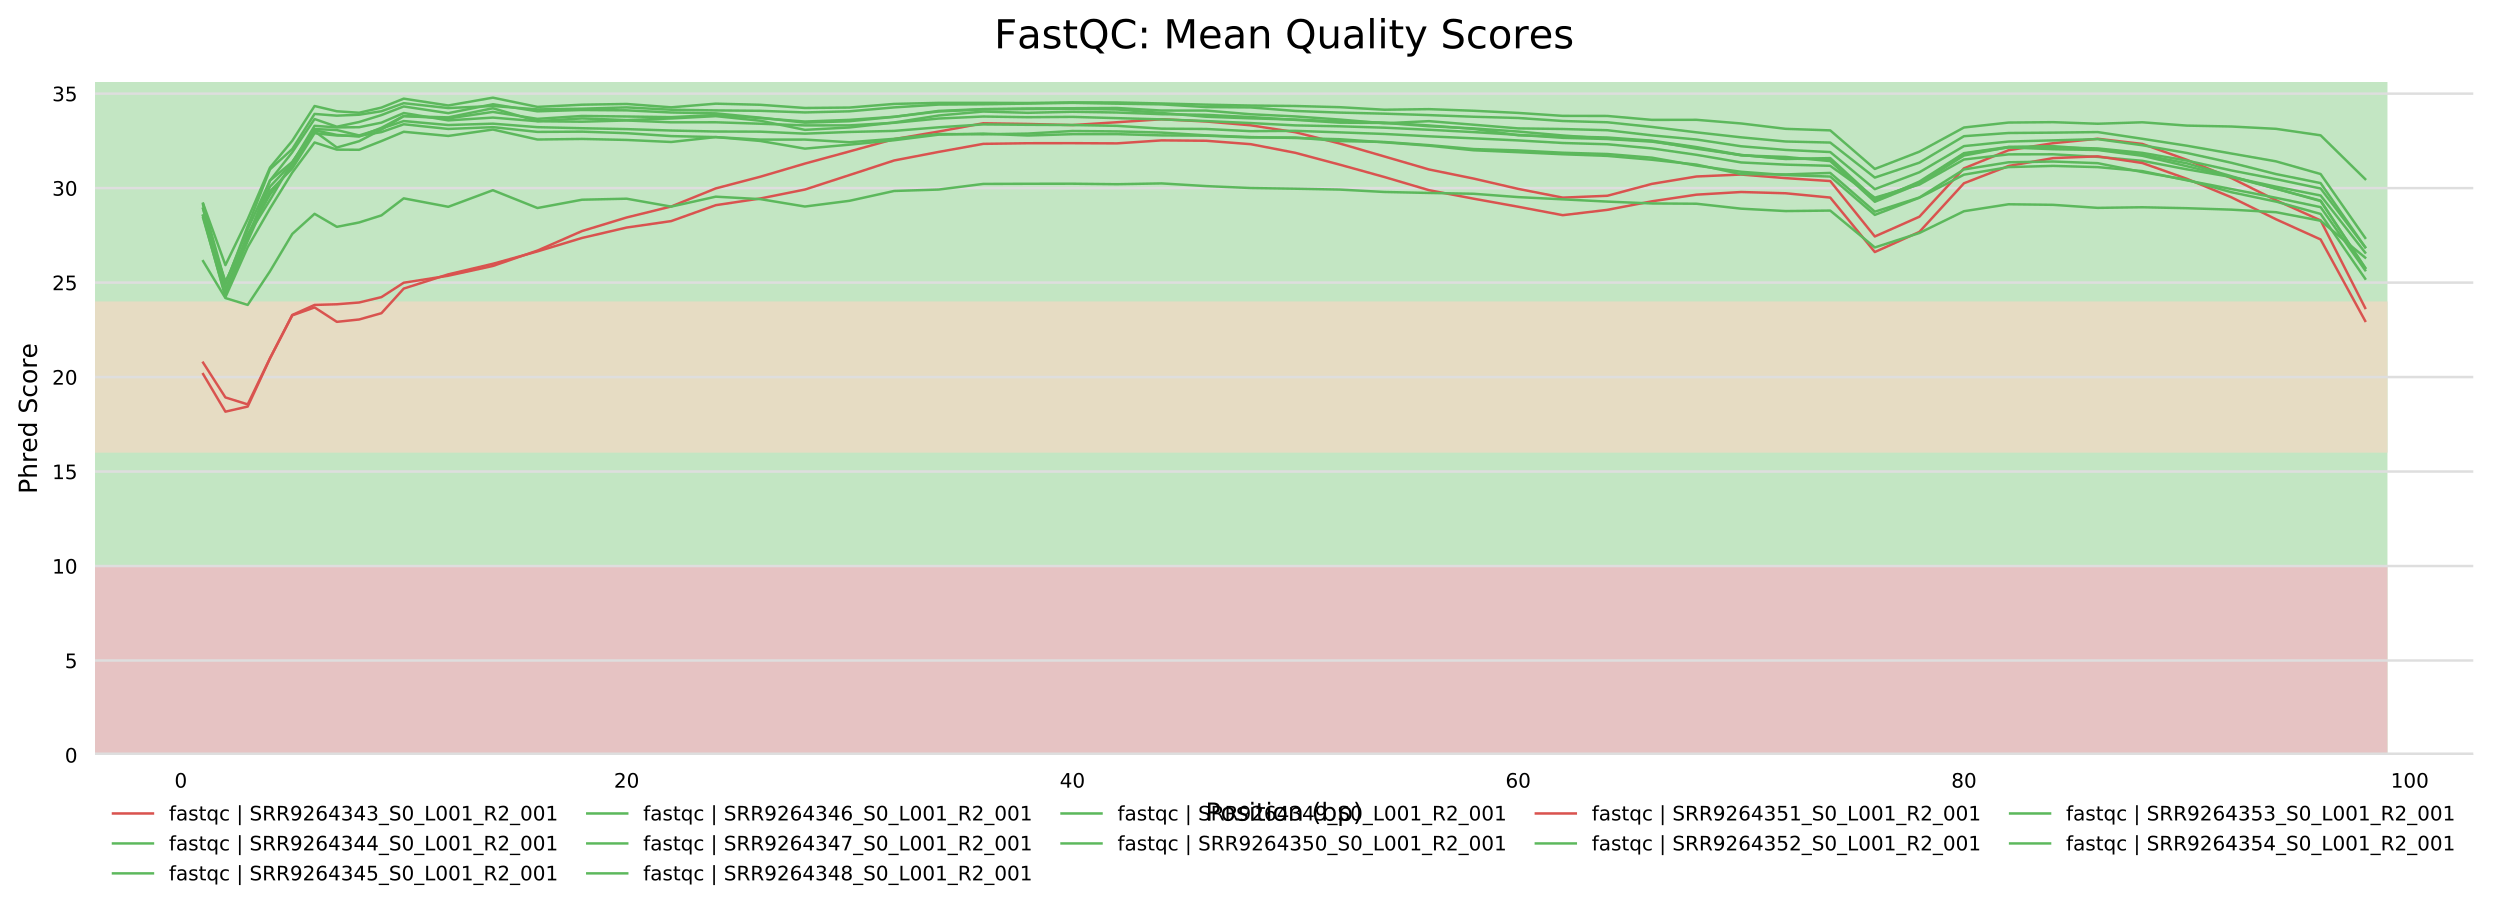 <?xml version="1.0" encoding="utf-8" standalone="no"?>
<!DOCTYPE svg PUBLIC "-//W3C//DTD SVG 1.1//EN"
  "http://www.w3.org/Graphics/SVG/1.1/DTD/svg11.dtd">
<!-- Created with matplotlib (http://matplotlib.org/) -->
<svg height="364.923pt" version="1.1" viewBox="0 0 1001.388 364.923" width="1001.388pt" xmlns="http://www.w3.org/2000/svg" xmlns:xlink="http://www.w3.org/1999/xlink">
 <defs>
  <style type="text/css">
*{stroke-linecap:butt;stroke-linejoin:round;}
  </style>
 </defs>
 <g id="figure_1">
  <g id="patch_1">
   <path d="M 0 364.923 
L 1001.388 364.923 
L 1001.388 0 
L 0 0 
z
" style="fill:#ffffff;"/>
  </g>
  <g id="axes_1">
   <g id="patch_2">
    <path d="M 38.058 302.416 
L 990.688 302.416 
L 990.688 32.836 
L 38.058 32.836 
z
" style="fill:#ffffff;"/>
   </g>
   <g id="patch_3">
    <path clip-path="url(#pf0195b3a7a)" d="M 38.058 362.967 
L 956.315 362.967 
L 956.315 -181.997 
L 38.058 -181.997 
z
" style="fill:#c3e6c3;"/>
   </g>
   <g id="patch_4">
    <path clip-path="url(#pf0195b3a7a)" d="M 38.058 181.313 
L 956.315 181.313 
L 956.315 120.761 
L 38.058 120.761 
z
" style="fill:#e6dcc3;"/>
   </g>
   <g id="patch_5">
    <path clip-path="url(#pf0195b3a7a)" d="M 38.058 378.105 
L 956.315 378.105 
L 956.315 226.726 
L 38.058 226.726 
z
" style="fill:#e6c3c3;"/>
   </g>
   <g id="matplotlib.axis_1">
    <g id="xtick_1">
     <g id="text_1">
      <!-- 0 -->
      <defs>
       <path d="M 31.781 66.406 
Q 24.172 66.406 20.328 58.906 
Q 16.5 51.422 16.5 36.375 
Q 16.5 21.391 20.328 13.891 
Q 24.172 6.391 31.781 6.391 
Q 39.453 6.391 43.281 13.891 
Q 47.125 21.391 47.125 36.375 
Q 47.125 51.422 43.281 58.906 
Q 39.453 66.406 31.781 66.406 
z
M 31.781 74.219 
Q 44.047 74.219 50.516 64.516 
Q 56.984 54.828 56.984 36.375 
Q 56.984 17.969 50.516 8.266 
Q 44.047 -1.422 31.781 -1.422 
Q 19.531 -1.422 13.062 8.266 
Q 6.594 17.969 6.594 36.375 
Q 6.594 54.828 13.062 64.516 
Q 19.531 74.219 31.781 74.219 
z
" id="DejaVuSans-30"/>
      </defs>
      <g transform="translate(69.886 315.494)scale(0.08 -0.08)">
       <use xlink:href="#DejaVuSans-30"/>
      </g>
     </g>
    </g>
    <g id="xtick_2">
     <g id="text_2">
      <!-- 20 -->
      <defs>
       <path d="M 19.188 8.297 
L 53.609 8.297 
L 53.609 0 
L 7.328 0 
L 7.328 8.297 
Q 12.938 14.109 22.625 23.891 
Q 32.328 33.688 34.812 36.531 
Q 39.547 41.844 41.422 45.531 
Q 43.312 49.219 43.312 52.781 
Q 43.312 58.594 39.234 62.25 
Q 35.156 65.922 28.609 65.922 
Q 23.969 65.922 18.812 64.312 
Q 13.672 62.703 7.812 59.422 
L 7.812 69.391 
Q 13.766 71.781 18.938 73 
Q 24.125 74.219 28.422 74.219 
Q 39.75 74.219 46.484 68.547 
Q 53.219 62.891 53.219 53.422 
Q 53.219 48.922 51.531 44.891 
Q 49.859 40.875 45.406 35.406 
Q 44.188 33.984 37.641 27.219 
Q 31.109 20.453 19.188 8.297 
z
" id="DejaVuSans-32"/>
      </defs>
      <g transform="translate(245.904 315.494)scale(0.08 -0.08)">
       <use xlink:href="#DejaVuSans-32"/>
       <use x="63.623" xlink:href="#DejaVuSans-30"/>
      </g>
     </g>
    </g>
    <g id="xtick_3">
     <g id="text_3">
      <!-- 40 -->
      <defs>
       <path d="M 37.797 64.312 
L 12.891 25.391 
L 37.797 25.391 
z
M 35.203 72.906 
L 47.609 72.906 
L 47.609 25.391 
L 58.016 25.391 
L 58.016 17.188 
L 47.609 17.188 
L 47.609 0 
L 37.797 0 
L 37.797 17.188 
L 4.891 17.188 
L 4.891 26.703 
z
" id="DejaVuSans-34"/>
      </defs>
      <g transform="translate(424.466 315.494)scale(0.08 -0.08)">
       <use xlink:href="#DejaVuSans-34"/>
       <use x="63.623" xlink:href="#DejaVuSans-30"/>
      </g>
     </g>
    </g>
    <g id="xtick_4">
     <g id="text_4">
      <!-- 60 -->
      <defs>
       <path d="M 33.016 40.375 
Q 26.375 40.375 22.484 35.828 
Q 18.609 31.297 18.609 23.391 
Q 18.609 15.531 22.484 10.953 
Q 26.375 6.391 33.016 6.391 
Q 39.656 6.391 43.531 10.953 
Q 47.406 15.531 47.406 23.391 
Q 47.406 31.297 43.531 35.828 
Q 39.656 40.375 33.016 40.375 
z
M 52.594 71.297 
L 52.594 62.312 
Q 48.875 64.062 45.094 64.984 
Q 41.312 65.922 37.594 65.922 
Q 27.828 65.922 22.672 59.328 
Q 17.531 52.734 16.797 39.406 
Q 19.672 43.656 24.016 45.922 
Q 28.375 48.188 33.594 48.188 
Q 44.578 48.188 50.953 41.516 
Q 57.328 34.859 57.328 23.391 
Q 57.328 12.156 50.688 5.359 
Q 44.047 -1.422 33.016 -1.422 
Q 20.359 -1.422 13.672 8.266 
Q 6.984 17.969 6.984 36.375 
Q 6.984 53.656 15.188 63.938 
Q 23.391 74.219 37.203 74.219 
Q 40.922 74.219 44.703 73.484 
Q 48.484 72.75 52.594 71.297 
z
" id="DejaVuSans-36"/>
      </defs>
      <g transform="translate(603.028 315.494)scale(0.08 -0.08)">
       <use xlink:href="#DejaVuSans-36"/>
       <use x="63.623" xlink:href="#DejaVuSans-30"/>
      </g>
     </g>
    </g>
    <g id="xtick_5">
     <g id="text_5">
      <!-- 80 -->
      <defs>
       <path d="M 31.781 34.625 
Q 24.75 34.625 20.719 30.859 
Q 16.703 27.094 16.703 20.516 
Q 16.703 13.922 20.719 10.156 
Q 24.75 6.391 31.781 6.391 
Q 38.812 6.391 42.859 10.172 
Q 46.922 13.969 46.922 20.516 
Q 46.922 27.094 42.891 30.859 
Q 38.875 34.625 31.781 34.625 
z
M 21.922 38.812 
Q 15.578 40.375 12.031 44.719 
Q 8.5 49.078 8.5 55.328 
Q 8.5 64.062 14.719 69.141 
Q 20.953 74.219 31.781 74.219 
Q 42.672 74.219 48.875 69.141 
Q 55.078 64.062 55.078 55.328 
Q 55.078 49.078 51.531 44.719 
Q 48 40.375 41.703 38.812 
Q 48.828 37.156 52.797 32.312 
Q 56.781 27.484 56.781 20.516 
Q 56.781 9.906 50.312 4.234 
Q 43.844 -1.422 31.781 -1.422 
Q 19.734 -1.422 13.25 4.234 
Q 6.781 9.906 6.781 20.516 
Q 6.781 27.484 10.781 32.312 
Q 14.797 37.156 21.922 38.812 
z
M 18.312 54.391 
Q 18.312 48.734 21.844 45.562 
Q 25.391 42.391 31.781 42.391 
Q 38.141 42.391 41.719 45.562 
Q 45.312 48.734 45.312 54.391 
Q 45.312 60.062 41.719 63.234 
Q 38.141 66.406 31.781 66.406 
Q 25.391 66.406 21.844 63.234 
Q 18.312 60.062 18.312 54.391 
z
" id="DejaVuSans-38"/>
      </defs>
      <g transform="translate(781.591 315.494)scale(0.08 -0.08)">
       <use xlink:href="#DejaVuSans-38"/>
       <use x="63.623" xlink:href="#DejaVuSans-30"/>
      </g>
     </g>
    </g>
    <g id="xtick_6">
     <g id="text_6">
      <!-- 100 -->
      <defs>
       <path d="M 12.406 8.297 
L 28.516 8.297 
L 28.516 63.922 
L 10.984 60.406 
L 10.984 69.391 
L 28.422 72.906 
L 38.281 72.906 
L 38.281 8.297 
L 54.391 8.297 
L 54.391 0 
L 12.406 0 
z
" id="DejaVuSans-31"/>
      </defs>
      <g transform="translate(957.608 315.494)scale(0.08 -0.08)">
       <use xlink:href="#DejaVuSans-31"/>
       <use x="63.623" xlink:href="#DejaVuSans-30"/>
       <use x="127.246" xlink:href="#DejaVuSans-30"/>
      </g>
     </g>
    </g>
    <g id="text_7">
     <!-- Position (bp) -->
     <defs>
      <path d="M 19.672 64.797 
L 19.672 37.406 
L 32.078 37.406 
Q 38.969 37.406 42.719 40.969 
Q 46.484 44.531 46.484 51.125 
Q 46.484 57.672 42.719 61.234 
Q 38.969 64.797 32.078 64.797 
z
M 9.812 72.906 
L 32.078 72.906 
Q 44.344 72.906 50.609 67.359 
Q 56.891 61.812 56.891 51.125 
Q 56.891 40.328 50.609 34.812 
Q 44.344 29.297 32.078 29.297 
L 19.672 29.297 
L 19.672 0 
L 9.812 0 
z
" id="DejaVuSans-50"/>
      <path d="M 30.609 48.391 
Q 23.391 48.391 19.188 42.75 
Q 14.984 37.109 14.984 27.297 
Q 14.984 17.484 19.156 11.844 
Q 23.344 6.203 30.609 6.203 
Q 37.797 6.203 41.984 11.859 
Q 46.188 17.531 46.188 27.297 
Q 46.188 37.016 41.984 42.703 
Q 37.797 48.391 30.609 48.391 
z
M 30.609 56 
Q 42.328 56 49.016 48.375 
Q 55.719 40.766 55.719 27.297 
Q 55.719 13.875 49.016 6.219 
Q 42.328 -1.422 30.609 -1.422 
Q 18.844 -1.422 12.172 6.219 
Q 5.516 13.875 5.516 27.297 
Q 5.516 40.766 12.172 48.375 
Q 18.844 56 30.609 56 
z
" id="DejaVuSans-6f"/>
      <path d="M 44.281 53.078 
L 44.281 44.578 
Q 40.484 46.531 36.375 47.5 
Q 32.281 48.484 27.875 48.484 
Q 21.188 48.484 17.844 46.438 
Q 14.5 44.391 14.5 40.281 
Q 14.5 37.156 16.891 35.375 
Q 19.281 33.594 26.516 31.984 
L 29.594 31.297 
Q 39.156 29.25 43.188 25.516 
Q 47.219 21.781 47.219 15.094 
Q 47.219 7.469 41.188 3.016 
Q 35.156 -1.422 24.609 -1.422 
Q 20.219 -1.422 15.453 -0.562 
Q 10.688 0.297 5.422 2 
L 5.422 11.281 
Q 10.406 8.688 15.234 7.391 
Q 20.062 6.109 24.812 6.109 
Q 31.156 6.109 34.562 8.281 
Q 37.984 10.453 37.984 14.406 
Q 37.984 18.062 35.516 20.016 
Q 33.062 21.969 24.703 23.781 
L 21.578 24.516 
Q 13.234 26.266 9.516 29.906 
Q 5.812 33.547 5.812 39.891 
Q 5.812 47.609 11.281 51.797 
Q 16.75 56 26.812 56 
Q 31.781 56 36.172 55.266 
Q 40.578 54.547 44.281 53.078 
z
" id="DejaVuSans-73"/>
      <path d="M 9.422 54.688 
L 18.406 54.688 
L 18.406 0 
L 9.422 0 
z
M 9.422 75.984 
L 18.406 75.984 
L 18.406 64.594 
L 9.422 64.594 
z
" id="DejaVuSans-69"/>
      <path d="M 18.312 70.219 
L 18.312 54.688 
L 36.812 54.688 
L 36.812 47.703 
L 18.312 47.703 
L 18.312 18.016 
Q 18.312 11.328 20.141 9.422 
Q 21.969 7.516 27.594 7.516 
L 36.812 7.516 
L 36.812 0 
L 27.594 0 
Q 17.188 0 13.234 3.875 
Q 9.281 7.766 9.281 18.016 
L 9.281 47.703 
L 2.688 47.703 
L 2.688 54.688 
L 9.281 54.688 
L 9.281 70.219 
z
" id="DejaVuSans-74"/>
      <path d="M 54.891 33.016 
L 54.891 0 
L 45.906 0 
L 45.906 32.719 
Q 45.906 40.484 42.875 44.328 
Q 39.844 48.188 33.797 48.188 
Q 26.516 48.188 22.312 43.547 
Q 18.109 38.922 18.109 30.906 
L 18.109 0 
L 9.078 0 
L 9.078 54.688 
L 18.109 54.688 
L 18.109 46.188 
Q 21.344 51.125 25.703 53.562 
Q 30.078 56 35.797 56 
Q 45.219 56 50.047 50.172 
Q 54.891 44.344 54.891 33.016 
z
" id="DejaVuSans-6e"/>
      <path id="DejaVuSans-20"/>
      <path d="M 31 75.875 
Q 24.469 64.656 21.281 53.656 
Q 18.109 42.672 18.109 31.391 
Q 18.109 20.125 21.312 9.062 
Q 24.516 -2 31 -13.188 
L 23.188 -13.188 
Q 15.875 -1.703 12.234 9.375 
Q 8.594 20.453 8.594 31.391 
Q 8.594 42.281 12.203 53.312 
Q 15.828 64.359 23.188 75.875 
z
" id="DejaVuSans-28"/>
      <path d="M 48.688 27.297 
Q 48.688 37.203 44.609 42.844 
Q 40.531 48.484 33.406 48.484 
Q 26.266 48.484 22.188 42.844 
Q 18.109 37.203 18.109 27.297 
Q 18.109 17.391 22.188 11.75 
Q 26.266 6.109 33.406 6.109 
Q 40.531 6.109 44.609 11.75 
Q 48.688 17.391 48.688 27.297 
z
M 18.109 46.391 
Q 20.953 51.266 25.266 53.625 
Q 29.594 56 35.594 56 
Q 45.562 56 51.781 48.094 
Q 58.016 40.188 58.016 27.297 
Q 58.016 14.406 51.781 6.484 
Q 45.562 -1.422 35.594 -1.422 
Q 29.594 -1.422 25.266 0.953 
Q 20.953 3.328 18.109 8.203 
L 18.109 0 
L 9.078 0 
L 9.078 75.984 
L 18.109 75.984 
z
" id="DejaVuSans-62"/>
      <path d="M 18.109 8.203 
L 18.109 -20.797 
L 9.078 -20.797 
L 9.078 54.688 
L 18.109 54.688 
L 18.109 46.391 
Q 20.953 51.266 25.266 53.625 
Q 29.594 56 35.594 56 
Q 45.562 56 51.781 48.094 
Q 58.016 40.188 58.016 27.297 
Q 58.016 14.406 51.781 6.484 
Q 45.562 -1.422 35.594 -1.422 
Q 29.594 -1.422 25.266 0.953 
Q 20.953 3.328 18.109 8.203 
z
M 48.688 27.297 
Q 48.688 37.203 44.609 42.844 
Q 40.531 48.484 33.406 48.484 
Q 26.266 48.484 22.188 42.844 
Q 18.109 37.203 18.109 27.297 
Q 18.109 17.391 22.188 11.75 
Q 26.266 6.109 33.406 6.109 
Q 40.531 6.109 44.609 11.75 
Q 48.688 17.391 48.688 27.297 
z
" id="DejaVuSans-70"/>
      <path d="M 8.016 75.875 
L 15.828 75.875 
Q 23.141 64.359 26.781 53.312 
Q 30.422 42.281 30.422 31.391 
Q 30.422 20.453 26.781 9.375 
Q 23.141 -1.703 15.828 -13.188 
L 8.016 -13.188 
Q 14.5 -2 17.703 9.062 
Q 20.906 20.125 20.906 31.391 
Q 20.906 42.672 17.703 53.656 
Q 14.5 64.656 8.016 75.875 
z
" id="DejaVuSans-29"/>
     </defs>
     <g transform="translate(482.891 328.757)scale(0.1 -0.1)">
      <use xlink:href="#DejaVuSans-50"/>
      <use x="60.256" xlink:href="#DejaVuSans-6f"/>
      <use x="121.438" xlink:href="#DejaVuSans-73"/>
      <use x="173.537" xlink:href="#DejaVuSans-69"/>
      <use x="201.32" xlink:href="#DejaVuSans-74"/>
      <use x="240.529" xlink:href="#DejaVuSans-69"/>
      <use x="268.312" xlink:href="#DejaVuSans-6f"/>
      <use x="329.494" xlink:href="#DejaVuSans-6e"/>
      <use x="392.873" xlink:href="#DejaVuSans-20"/>
      <use x="424.66" xlink:href="#DejaVuSans-28"/>
      <use x="463.674" xlink:href="#DejaVuSans-62"/>
      <use x="527.15" xlink:href="#DejaVuSans-70"/>
      <use x="590.627" xlink:href="#DejaVuSans-29"/>
     </g>
    </g>
   </g>
   <g id="matplotlib.axis_2">
    <g id="ytick_1">
     <g id="line2d_1">
      <path clip-path="url(#pf0195b3a7a)" d="M 38.058 302.416 
L 990.688 302.416 
" style="fill:none;stroke:#dedede;stroke-linecap:square;"/>
     </g>
     <g id="text_8">
      <!-- 0 -->
      <g transform="translate(25.968 305.455)scale(0.08 -0.08)">
       <use xlink:href="#DejaVuSans-30"/>
      </g>
     </g>
    </g>
    <g id="ytick_2">
     <g id="line2d_2">
      <path clip-path="url(#pf0195b3a7a)" d="M 38.058 264.571 
L 990.688 264.571 
" style="fill:none;stroke:#dedede;stroke-linecap:square;"/>
     </g>
     <g id="text_9">
      <!-- 5 -->
      <defs>
       <path d="M 10.797 72.906 
L 49.516 72.906 
L 49.516 64.594 
L 19.828 64.594 
L 19.828 46.734 
Q 21.969 47.469 24.109 47.828 
Q 26.266 48.188 28.422 48.188 
Q 40.625 48.188 47.75 41.5 
Q 54.891 34.812 54.891 23.391 
Q 54.891 11.625 47.562 5.094 
Q 40.234 -1.422 26.906 -1.422 
Q 22.312 -1.422 17.547 -0.641 
Q 12.797 0.141 7.719 1.703 
L 7.719 11.625 
Q 12.109 9.234 16.797 8.062 
Q 21.484 6.891 26.703 6.891 
Q 35.156 6.891 40.078 11.328 
Q 45.016 15.766 45.016 23.391 
Q 45.016 31 40.078 35.438 
Q 35.156 39.891 26.703 39.891 
Q 22.75 39.891 18.812 39.016 
Q 14.891 38.141 10.797 36.281 
z
" id="DejaVuSans-35"/>
      </defs>
      <g transform="translate(25.968 267.61)scale(0.08 -0.08)">
       <use xlink:href="#DejaVuSans-35"/>
      </g>
     </g>
    </g>
    <g id="ytick_3">
     <g id="line2d_3">
      <path clip-path="url(#pf0195b3a7a)" d="M 38.058 226.726 
L 990.688 226.726 
" style="fill:none;stroke:#dedede;stroke-linecap:square;"/>
     </g>
     <g id="text_10">
      <!-- 10 -->
      <g transform="translate(20.878 229.766)scale(0.08 -0.08)">
       <use xlink:href="#DejaVuSans-31"/>
       <use x="63.623" xlink:href="#DejaVuSans-30"/>
      </g>
     </g>
    </g>
    <g id="ytick_4">
     <g id="line2d_4">
      <path clip-path="url(#pf0195b3a7a)" d="M 38.058 188.881 
L 990.688 188.881 
" style="fill:none;stroke:#dedede;stroke-linecap:square;"/>
     </g>
     <g id="text_11">
      <!-- 15 -->
      <g transform="translate(20.878 191.921)scale(0.08 -0.08)">
       <use xlink:href="#DejaVuSans-31"/>
       <use x="63.623" xlink:href="#DejaVuSans-35"/>
      </g>
     </g>
    </g>
    <g id="ytick_5">
     <g id="line2d_5">
      <path clip-path="url(#pf0195b3a7a)" d="M 38.058 151.037 
L 990.688 151.037 
" style="fill:none;stroke:#dedede;stroke-linecap:square;"/>
     </g>
     <g id="text_12">
      <!-- 20 -->
      <g transform="translate(20.878 154.076)scale(0.08 -0.08)">
       <use xlink:href="#DejaVuSans-32"/>
       <use x="63.623" xlink:href="#DejaVuSans-30"/>
      </g>
     </g>
    </g>
    <g id="ytick_6">
     <g id="line2d_6">
      <path clip-path="url(#pf0195b3a7a)" d="M 38.058 113.192 
L 990.688 113.192 
" style="fill:none;stroke:#dedede;stroke-linecap:square;"/>
     </g>
     <g id="text_13">
      <!-- 25 -->
      <g transform="translate(20.878 116.231)scale(0.08 -0.08)">
       <use xlink:href="#DejaVuSans-32"/>
       <use x="63.623" xlink:href="#DejaVuSans-35"/>
      </g>
     </g>
    </g>
    <g id="ytick_7">
     <g id="line2d_7">
      <path clip-path="url(#pf0195b3a7a)" d="M 38.058 75.347 
L 990.688 75.347 
" style="fill:none;stroke:#dedede;stroke-linecap:square;"/>
     </g>
     <g id="text_14">
      <!-- 30 -->
      <defs>
       <path d="M 40.578 39.312 
Q 47.656 37.797 51.625 33 
Q 55.609 28.219 55.609 21.188 
Q 55.609 10.406 48.188 4.484 
Q 40.766 -1.422 27.094 -1.422 
Q 22.516 -1.422 17.656 -0.516 
Q 12.797 0.391 7.625 2.203 
L 7.625 11.719 
Q 11.719 9.328 16.594 8.109 
Q 21.484 6.891 26.812 6.891 
Q 36.078 6.891 40.938 10.547 
Q 45.797 14.203 45.797 21.188 
Q 45.797 27.641 41.281 31.266 
Q 36.766 34.906 28.719 34.906 
L 20.219 34.906 
L 20.219 43.016 
L 29.109 43.016 
Q 36.375 43.016 40.234 45.922 
Q 44.094 48.828 44.094 54.297 
Q 44.094 59.906 40.109 62.906 
Q 36.141 65.922 28.719 65.922 
Q 24.656 65.922 20.016 65.031 
Q 15.375 64.156 9.812 62.312 
L 9.812 71.094 
Q 15.438 72.656 20.344 73.438 
Q 25.25 74.219 29.594 74.219 
Q 40.828 74.219 47.359 69.109 
Q 53.906 64.016 53.906 55.328 
Q 53.906 49.266 50.438 45.094 
Q 46.969 40.922 40.578 39.312 
z
" id="DejaVuSans-33"/>
      </defs>
      <g transform="translate(20.878 78.387)scale(0.08 -0.08)">
       <use xlink:href="#DejaVuSans-33"/>
       <use x="63.623" xlink:href="#DejaVuSans-30"/>
      </g>
     </g>
    </g>
    <g id="ytick_8">
     <g id="line2d_8">
      <path clip-path="url(#pf0195b3a7a)" d="M 38.058 37.503 
L 990.688 37.503 
" style="fill:none;stroke:#dedede;stroke-linecap:square;"/>
     </g>
     <g id="text_15">
      <!-- 35 -->
      <g transform="translate(20.878 40.542)scale(0.08 -0.08)">
       <use xlink:href="#DejaVuSans-33"/>
       <use x="63.623" xlink:href="#DejaVuSans-35"/>
      </g>
     </g>
    </g>
    <g id="text_16">
     <!-- Phred Score -->
     <defs>
      <path d="M 54.891 33.016 
L 54.891 0 
L 45.906 0 
L 45.906 32.719 
Q 45.906 40.484 42.875 44.328 
Q 39.844 48.188 33.797 48.188 
Q 26.516 48.188 22.312 43.547 
Q 18.109 38.922 18.109 30.906 
L 18.109 0 
L 9.078 0 
L 9.078 75.984 
L 18.109 75.984 
L 18.109 46.188 
Q 21.344 51.125 25.703 53.562 
Q 30.078 56 35.797 56 
Q 45.219 56 50.047 50.172 
Q 54.891 44.344 54.891 33.016 
z
" id="DejaVuSans-68"/>
      <path d="M 41.109 46.297 
Q 39.594 47.172 37.812 47.578 
Q 36.031 48 33.891 48 
Q 26.266 48 22.188 43.047 
Q 18.109 38.094 18.109 28.812 
L 18.109 0 
L 9.078 0 
L 9.078 54.688 
L 18.109 54.688 
L 18.109 46.188 
Q 20.953 51.172 25.484 53.578 
Q 30.031 56 36.531 56 
Q 37.453 56 38.578 55.875 
Q 39.703 55.766 41.062 55.516 
z
" id="DejaVuSans-72"/>
      <path d="M 56.203 29.594 
L 56.203 25.203 
L 14.891 25.203 
Q 15.484 15.922 20.484 11.062 
Q 25.484 6.203 34.422 6.203 
Q 39.594 6.203 44.453 7.469 
Q 49.312 8.734 54.109 11.281 
L 54.109 2.781 
Q 49.266 0.734 44.188 -0.344 
Q 39.109 -1.422 33.891 -1.422 
Q 20.797 -1.422 13.156 6.188 
Q 5.516 13.812 5.516 26.812 
Q 5.516 40.234 12.766 48.109 
Q 20.016 56 32.328 56 
Q 43.359 56 49.781 48.891 
Q 56.203 41.797 56.203 29.594 
z
M 47.219 32.234 
Q 47.125 39.594 43.094 43.984 
Q 39.062 48.391 32.422 48.391 
Q 24.906 48.391 20.391 44.141 
Q 15.875 39.891 15.188 32.172 
z
" id="DejaVuSans-65"/>
      <path d="M 45.406 46.391 
L 45.406 75.984 
L 54.391 75.984 
L 54.391 0 
L 45.406 0 
L 45.406 8.203 
Q 42.578 3.328 38.25 0.953 
Q 33.938 -1.422 27.875 -1.422 
Q 17.969 -1.422 11.734 6.484 
Q 5.516 14.406 5.516 27.297 
Q 5.516 40.188 11.734 48.094 
Q 17.969 56 27.875 56 
Q 33.938 56 38.25 53.625 
Q 42.578 51.266 45.406 46.391 
z
M 14.797 27.297 
Q 14.797 17.391 18.875 11.75 
Q 22.953 6.109 30.078 6.109 
Q 37.203 6.109 41.297 11.75 
Q 45.406 17.391 45.406 27.297 
Q 45.406 37.203 41.297 42.844 
Q 37.203 48.484 30.078 48.484 
Q 22.953 48.484 18.875 42.844 
Q 14.797 37.203 14.797 27.297 
z
" id="DejaVuSans-64"/>
      <path d="M 53.516 70.516 
L 53.516 60.891 
Q 47.906 63.578 42.922 64.891 
Q 37.938 66.219 33.297 66.219 
Q 25.25 66.219 20.875 63.094 
Q 16.5 59.969 16.5 54.203 
Q 16.5 49.359 19.406 46.891 
Q 22.312 44.438 30.422 42.922 
L 36.375 41.703 
Q 47.406 39.594 52.656 34.297 
Q 57.906 29 57.906 20.125 
Q 57.906 9.516 50.797 4.047 
Q 43.703 -1.422 29.984 -1.422 
Q 24.812 -1.422 18.969 -0.25 
Q 13.141 0.922 6.891 3.219 
L 6.891 13.375 
Q 12.891 10.016 18.656 8.297 
Q 24.422 6.594 29.984 6.594 
Q 38.422 6.594 43.016 9.906 
Q 47.609 13.234 47.609 19.391 
Q 47.609 24.75 44.312 27.781 
Q 41.016 30.812 33.5 32.328 
L 27.484 33.5 
Q 16.453 35.688 11.516 40.375 
Q 6.594 45.062 6.594 53.422 
Q 6.594 63.094 13.406 68.656 
Q 20.219 74.219 32.172 74.219 
Q 37.312 74.219 42.625 73.281 
Q 47.953 72.359 53.516 70.516 
z
" id="DejaVuSans-53"/>
      <path d="M 48.781 52.594 
L 48.781 44.188 
Q 44.969 46.297 41.141 47.344 
Q 37.312 48.391 33.406 48.391 
Q 24.656 48.391 19.812 42.844 
Q 14.984 37.312 14.984 27.297 
Q 14.984 17.281 19.812 11.734 
Q 24.656 6.203 33.406 6.203 
Q 37.312 6.203 41.141 7.25 
Q 44.969 8.297 48.781 10.406 
L 48.781 2.094 
Q 45.016 0.344 40.984 -0.531 
Q 36.969 -1.422 32.422 -1.422 
Q 20.062 -1.422 12.781 6.344 
Q 5.516 14.109 5.516 27.297 
Q 5.516 40.672 12.859 48.328 
Q 20.219 56 33.016 56 
Q 37.156 56 41.109 55.141 
Q 45.062 54.297 48.781 52.594 
z
" id="DejaVuSans-63"/>
     </defs>
     <g transform="translate(14.798 197.817)rotate(-90)scale(0.1 -0.1)">
      <use xlink:href="#DejaVuSans-50"/>
      <use x="60.303" xlink:href="#DejaVuSans-68"/>
      <use x="123.682" xlink:href="#DejaVuSans-72"/>
      <use x="164.764" xlink:href="#DejaVuSans-65"/>
      <use x="226.287" xlink:href="#DejaVuSans-64"/>
      <use x="289.764" xlink:href="#DejaVuSans-20"/>
      <use x="321.551" xlink:href="#DejaVuSans-53"/>
      <use x="385.027" xlink:href="#DejaVuSans-63"/>
      <use x="440.008" xlink:href="#DejaVuSans-6f"/>
      <use x="501.189" xlink:href="#DejaVuSans-72"/>
      <use x="542.271" xlink:href="#DejaVuSans-65"/>
     </g>
    </g>
   </g>
   <g id="line2d_9">
    <path clip-path="url(#pf0195b3a7a)" d="M 81.359 149.841 
L 90.288 164.892 
L 99.216 162.839 
L 108.144 143.576 
L 117.072 126.147 
L 126 122.146 
L 134.928 121.876 
L 143.856 121.166 
L 152.784 119.013 
L 161.713 113.243 
L 179.569 110.435 
L 197.425 106.535 
L 215.281 100.36 
L 233.137 92.545 
L 250.994 87.114 
L 268.85 82.703 
L 286.706 75.465 
L 304.562 70.785 
L 322.419 65.521 
L 340.275 60.656 
L 358.131 55.732 
L 375.987 52.692 
L 393.844 49.377 
L 411.7 49.654 
L 429.556 50.094 
L 447.412 48.962 
L 465.268 47.775 
L 483.125 48.664 
L 500.981 50.191 
L 518.837 52.965 
L 536.693 57.498 
L 554.55 62.682 
L 572.406 67.885 
L 590.262 71.525 
L 608.118 75.661 
L 625.975 79.159 
L 643.831 78.417 
L 661.687 73.647 
L 679.543 70.695 
L 697.4 69.914 
L 715.256 71.351 
L 733.112 72.521 
L 750.968 94.722 
L 768.824 86.806 
L 786.681 67.424 
L 804.537 60.171 
L 822.393 57.355 
L 840.249 55.584 
L 858.106 57.643 
L 875.962 64.014 
L 893.818 71.342 
L 911.674 80.216 
L 929.531 88.288 
L 947.387 123.372 
" style="fill:none;stroke:#d9534f;stroke-linecap:square;"/>
   </g>
   <g id="line2d_10">
    <path clip-path="url(#pf0195b3a7a)" d="M 81.359 83.54 
L 90.288 114.031 
L 99.216 90.575 
L 108.144 67.846 
L 117.072 59.679 
L 126 45.639 
L 134.928 46.332 
L 143.856 45.953 
L 152.784 44.557 
L 161.713 41.331 
L 179.569 43.283 
L 197.425 42.453 
L 215.281 43.817 
L 233.137 43.537 
L 250.994 43.012 
L 268.85 43.956 
L 286.706 44.22 
L 304.562 44.388 
L 322.419 45.033 
L 340.275 44.589 
L 358.131 43.019 
L 375.987 41.891 
L 393.844 41.768 
L 411.7 41.494 
L 429.556 41.197 
L 447.412 41.532 
L 465.268 41.798 
L 483.125 42.89 
L 500.981 43.03 
L 518.837 44.445 
L 536.693 45.103 
L 554.55 45.532 
L 572.406 46.104 
L 590.262 46.774 
L 608.118 47.261 
L 625.975 48.468 
L 643.831 48.98 
L 661.687 50.842 
L 679.543 53.008 
L 697.4 55.007 
L 715.256 56.679 
L 733.112 57.104 
L 750.968 71.131 
L 768.824 65.153 
L 786.681 54.553 
L 804.537 53.272 
L 822.393 53.128 
L 840.249 52.905 
L 858.106 55.59 
L 875.962 58.37 
L 893.818 61.497 
L 911.674 64.634 
L 929.531 69.708 
L 947.387 95.287 
" style="fill:none;stroke:#5cb85c;stroke-linecap:square;"/>
   </g>
   <g id="line2d_11">
    <path clip-path="url(#pf0195b3a7a)" d="M 81.359 86.323 
L 90.288 116.457 
L 99.216 94.665 
L 108.144 74.748 
L 117.072 65.277 
L 126 50.398 
L 134.928 51.028 
L 143.856 50.956 
L 152.784 49.126 
L 161.713 45.273 
L 179.569 48.216 
L 197.425 47.1 
L 215.281 48.567 
L 233.137 48.743 
L 250.994 48.263 
L 268.85 48.993 
L 286.706 48.979 
L 304.562 49.559 
L 322.419 50.231 
L 340.275 50.213 
L 358.131 49.186 
L 375.987 47.476 
L 393.844 46.672 
L 411.7 46.951 
L 429.556 46.818 
L 447.412 47.321 
L 465.268 47.814 
L 483.125 48.483 
L 500.981 49.296 
L 518.837 50.225 
L 536.693 50.594 
L 554.55 51.145 
L 572.406 51.984 
L 590.262 52.909 
L 608.118 54.015 
L 625.975 55.216 
L 643.831 55.678 
L 661.687 56.74 
L 679.543 59.202 
L 697.4 62.232 
L 715.256 62.859 
L 733.112 64.531 
L 750.968 80.808 
L 768.824 73.585 
L 786.681 62.3 
L 804.537 58.911 
L 822.393 58.989 
L 840.249 59.454 
L 858.106 61.233 
L 875.962 64.323 
L 893.818 68.277 
L 911.674 71.761 
L 929.531 75.497 
L 947.387 99.01 
" style="fill:none;stroke:#5cb85c;stroke-linecap:square;"/>
   </g>
   <g id="line2d_12">
    <path clip-path="url(#pf0195b3a7a)" d="M 81.359 86.419 
L 90.288 112.715 
L 99.216 95.613 
L 108.144 72.342 
L 117.072 64.84 
L 126 51.681 
L 134.928 52.099 
L 143.856 54.246 
L 152.784 51.507 
L 161.713 48.492 
L 179.569 50.085 
L 197.425 49.534 
L 215.281 50.938 
L 233.137 51.361 
L 250.994 51.717 
L 268.85 52.283 
L 286.706 52.678 
L 304.562 52.737 
L 322.419 53.53 
L 340.275 52.855 
L 358.131 52.432 
L 375.987 50.993 
L 393.844 49.838 
L 411.7 49.994 
L 429.556 50.084 
L 447.412 50.406 
L 465.268 51.532 
L 483.125 51.662 
L 500.981 52.543 
L 518.837 52.41 
L 536.693 53.024 
L 554.55 53.66 
L 572.406 54.604 
L 590.262 55.41 
L 608.118 56.25 
L 625.975 57.274 
L 643.831 57.786 
L 661.687 59.454 
L 679.543 62.014 
L 697.4 65.068 
L 715.256 65.947 
L 733.112 66.42 
L 750.968 79.189 
L 768.824 73.931 
L 786.681 63.885 
L 804.537 61.83 
L 822.393 61.795 
L 840.249 62.843 
L 858.106 64.414 
L 875.962 67.828 
L 893.818 70.917 
L 911.674 74.776 
L 929.531 78.316 
L 947.387 101.177 
" style="fill:none;stroke:#5cb85c;stroke-linecap:square;"/>
   </g>
   <g id="line2d_13">
    <path clip-path="url(#pf0195b3a7a)" d="M 81.359 81.546 
L 90.288 106.185 
L 99.216 87.801 
L 108.144 67.119 
L 117.072 56.378 
L 126 42.467 
L 134.928 44.57 
L 143.856 45.157 
L 152.784 43.099 
L 161.713 39.513 
L 179.569 42.248 
L 197.425 39.125 
L 215.281 42.818 
L 233.137 41.94 
L 250.994 41.645 
L 268.85 42.991 
L 286.706 41.523 
L 304.562 41.972 
L 322.419 43.25 
L 340.275 43.08 
L 358.131 41.627 
L 375.987 41.198 
L 393.844 41.189 
L 411.7 41.259 
L 429.556 40.996 
L 447.412 41.037 
L 465.268 41.44 
L 483.125 41.914 
L 500.981 42.28 
L 518.837 42.455 
L 536.693 42.935 
L 554.55 43.955 
L 572.406 43.717 
L 590.262 44.369 
L 608.118 45.228 
L 625.975 46.413 
L 643.831 46.446 
L 661.687 48.016 
L 679.543 47.991 
L 697.4 49.451 
L 715.256 51.604 
L 733.112 52.225 
L 750.968 67.668 
L 768.824 60.755 
L 786.681 51.073 
L 804.537 49.091 
L 822.393 48.933 
L 840.249 49.567 
L 858.106 48.982 
L 875.962 50.312 
L 893.818 50.675 
L 911.674 51.605 
L 929.531 54.205 
L 947.387 71.732 
" style="fill:none;stroke:#5cb85c;stroke-linecap:square;"/>
   </g>
   <g id="line2d_14">
    <path clip-path="url(#pf0195b3a7a)" d="M 81.359 83.7 
L 90.288 117.141 
L 99.216 93.797 
L 108.144 77.965 
L 117.072 66.25 
L 126 52.179 
L 134.928 54.038 
L 143.856 54.709 
L 152.784 51.179 
L 161.713 46.454 
L 179.569 47.449 
L 197.425 44.827 
L 215.281 47.612 
L 233.137 46.447 
L 250.994 46.661 
L 268.85 46.929 
L 286.706 46.051 
L 304.562 47.305 
L 322.419 48.68 
L 340.275 48.009 
L 358.131 46.774 
L 375.987 44.661 
L 393.844 43.845 
L 411.7 43.668 
L 429.556 43.569 
L 447.412 43.847 
L 465.268 45.244 
L 483.125 46.762 
L 500.981 47.41 
L 518.837 47.887 
L 536.693 48.623 
L 554.55 49.11 
L 572.406 50.257 
L 590.262 51.627 
L 608.118 54.207 
L 625.975 54.627 
L 643.831 55.071 
L 661.687 56.347 
L 679.543 58.92 
L 697.4 62.068 
L 715.256 63.695 
L 733.112 63.332 
L 750.968 79.702 
L 768.824 73.253 
L 786.681 61.548 
L 804.537 59.064 
L 822.393 59.767 
L 840.249 60.087 
L 858.106 62.397 
L 875.962 66.588 
L 893.818 70.877 
L 911.674 75.577 
L 929.531 80.363 
L 947.387 107.422 
" style="fill:none;stroke:#5cb85c;stroke-linecap:square;"/>
   </g>
   <g id="line2d_15">
    <path clip-path="url(#pf0195b3a7a)" d="M 81.359 82.21 
L 90.288 116.053 
L 99.216 94.505 
L 108.144 80.098 
L 117.072 64.974 
L 126 52.6 
L 134.928 59.088 
L 143.856 56.558 
L 152.784 51.898 
L 161.713 46.539 
L 179.569 47.007 
L 197.425 43.359 
L 215.281 48.514 
L 233.137 47.435 
L 250.994 48.1 
L 268.85 47.453 
L 286.706 46.526 
L 304.562 48.36 
L 322.419 52.018 
L 340.275 51.056 
L 358.131 49.072 
L 375.987 46.265 
L 393.844 44.675 
L 411.7 45.189 
L 429.556 44.77 
L 447.412 45.069 
L 465.268 45.736 
L 483.125 45.996 
L 500.981 46.888 
L 518.837 48.021 
L 536.693 49.135 
L 554.55 49.242 
L 572.406 50.564 
L 590.262 51.442 
L 608.118 52.692 
L 625.975 54.265 
L 643.831 55.548 
L 661.687 56.507 
L 679.543 59.555 
L 697.4 62.106 
L 715.256 63.586 
L 733.112 63.642 
L 750.968 80.569 
L 768.824 72.722 
L 786.681 61.347 
L 804.537 58.848 
L 822.393 58.535 
L 840.249 59.84 
L 858.106 61.963 
L 875.962 65.426 
L 893.818 70.591 
L 911.674 75.607 
L 929.531 80.543 
L 947.387 107.213 
" style="fill:none;stroke:#5cb85c;stroke-linecap:square;"/>
   </g>
   <g id="line2d_16">
    <path clip-path="url(#pf0195b3a7a)" d="M 81.359 81.727 
L 90.288 113.404 
L 99.216 91.868 
L 108.144 72.318 
L 117.072 60.983 
L 126 47.682 
L 134.928 50.756 
L 143.856 48.867 
L 152.784 46.097 
L 161.713 42.648 
L 179.569 45.326 
L 197.425 41.754 
L 215.281 44.592 
L 233.137 44.055 
L 250.994 44.201 
L 268.85 45.058 
L 286.706 45.408 
L 304.562 47.137 
L 322.419 49.134 
L 340.275 48.557 
L 358.131 46.814 
L 375.987 44.424 
L 393.844 43.7 
L 411.7 43.441 
L 429.556 43.354 
L 447.412 43.252 
L 465.268 44.277 
L 483.125 44.294 
L 500.981 45.763 
L 518.837 46.635 
L 536.693 47.892 
L 554.55 49.377 
L 572.406 48.528 
L 590.262 49.958 
L 608.118 51.427 
L 625.975 51.674 
L 643.831 52.163 
L 661.687 54.229 
L 679.543 55.881 
L 697.4 58.585 
L 715.256 60.054 
L 733.112 60.901 
L 750.968 75.762 
L 768.824 68.998 
L 786.681 58.527 
L 804.537 56.701 
L 822.393 56.229 
L 840.249 55.729 
L 858.106 58.171 
L 875.962 61.279 
L 893.818 65.212 
L 911.674 69.731 
L 929.531 73.337 
L 947.387 99.021 
" style="fill:none;stroke:#5cb85c;stroke-linecap:square;"/>
   </g>
   <g id="line2d_17">
    <path clip-path="url(#pf0195b3a7a)" d="M 81.359 145.259 
L 90.288 159.194 
L 99.216 161.981 
L 108.144 143.468 
L 117.072 126.332 
L 126 123.139 
L 134.928 128.917 
L 143.856 127.971 
L 152.784 125.451 
L 161.713 115.59 
L 179.569 109.879 
L 197.425 105.656 
L 215.281 100.704 
L 233.137 95.314 
L 250.994 91.145 
L 268.85 88.56 
L 286.706 82.184 
L 304.562 79.503 
L 322.419 75.922 
L 340.275 70.116 
L 358.131 64.282 
L 375.987 60.848 
L 393.844 57.622 
L 411.7 57.369 
L 429.556 57.349 
L 447.412 57.425 
L 465.268 56.23 
L 483.125 56.385 
L 500.981 57.75 
L 518.837 61.206 
L 536.693 65.966 
L 554.55 70.909 
L 572.406 76.179 
L 590.262 79.583 
L 608.118 82.812 
L 625.975 86.192 
L 643.831 84.055 
L 661.687 80.632 
L 679.543 77.97 
L 697.4 76.91 
L 715.256 77.413 
L 733.112 79.138 
L 750.968 100.954 
L 768.824 92.889 
L 786.681 73.398 
L 804.537 66.487 
L 822.393 63.33 
L 840.249 62.627 
L 858.106 65.29 
L 875.962 71.615 
L 893.818 79.041 
L 911.674 87.837 
L 929.531 95.915 
L 947.387 128.552 
" style="fill:none;stroke:#d9534f;stroke-linecap:square;"/>
   </g>
   <g id="line2d_18">
    <path clip-path="url(#pf0195b3a7a)" d="M 81.359 104.601 
L 90.288 119.379 
L 99.216 122.127 
L 108.144 108.661 
L 117.072 93.703 
L 126 85.647 
L 134.928 90.86 
L 143.856 89.108 
L 152.784 86.271 
L 161.713 79.45 
L 179.569 82.834 
L 197.425 76.191 
L 215.281 83.323 
L 233.137 79.997 
L 250.994 79.588 
L 268.85 82.761 
L 286.706 78.777 
L 304.562 79.763 
L 322.419 82.726 
L 340.275 80.434 
L 358.131 76.499 
L 375.987 75.931 
L 393.844 73.669 
L 411.7 73.608 
L 429.556 73.585 
L 447.412 73.789 
L 465.268 73.462 
L 483.125 74.54 
L 500.981 75.316 
L 518.837 75.592 
L 536.693 75.941 
L 554.55 76.899 
L 572.406 77.286 
L 590.262 77.615 
L 608.118 78.95 
L 625.975 79.847 
L 643.831 80.749 
L 661.687 81.492 
L 679.543 81.608 
L 697.4 83.581 
L 715.256 84.544 
L 733.112 84.349 
L 750.968 99.112 
L 768.824 93.322 
L 786.681 84.603 
L 804.537 81.819 
L 822.393 82.045 
L 840.249 83.262 
L 858.106 83.017 
L 875.962 83.395 
L 893.818 83.977 
L 911.674 84.997 
L 929.531 88.427 
L 947.387 103.195 
" style="fill:none;stroke:#5cb85c;stroke-linecap:square;"/>
   </g>
   <g id="line2d_19">
    <path clip-path="url(#pf0195b3a7a)" d="M 81.359 86.659 
L 90.288 119.043 
L 99.216 98.982 
L 108.144 83.503 
L 117.072 69.109 
L 126 57.064 
L 134.928 59.935 
L 143.856 59.999 
L 152.784 56.51 
L 161.713 52.781 
L 179.569 54.452 
L 197.425 51.884 
L 215.281 55.884 
L 233.137 55.654 
L 250.994 56.056 
L 268.85 56.872 
L 286.706 54.911 
L 304.562 56.467 
L 322.419 59.539 
L 340.275 57.949 
L 358.131 56.175 
L 375.987 53.939 
L 393.844 53.511 
L 411.7 54.284 
L 429.556 53.747 
L 447.412 53.731 
L 465.268 54.228 
L 483.125 54.355 
L 500.981 55.081 
L 518.837 55.085 
L 536.693 56.506 
L 554.55 56.871 
L 572.406 58.133 
L 590.262 59.705 
L 608.118 60.252 
L 625.975 61.172 
L 643.831 61.69 
L 661.687 63.15 
L 679.543 66.331 
L 697.4 68.801 
L 715.256 70.121 
L 733.112 70.721 
L 750.968 86.075 
L 768.824 79.196 
L 786.681 69.965 
L 804.537 66.93 
L 822.393 66.449 
L 840.249 66.941 
L 858.106 68.53 
L 875.962 72.238 
L 893.818 75.734 
L 911.674 79.23 
L 929.531 82.975 
L 947.387 108.254 
" style="fill:none;stroke:#5cb85c;stroke-linecap:square;"/>
   </g>
   <g id="line2d_20">
    <path clip-path="url(#pf0195b3a7a)" d="M 81.359 87.336 
L 90.288 118.273 
L 99.216 96.567 
L 108.144 76.597 
L 117.072 67.482 
L 126 53.353 
L 134.928 54.28 
L 143.856 54.419 
L 152.784 52.913 
L 161.713 49.779 
L 179.569 51.65 
L 197.425 50.926 
L 215.281 52.836 
L 233.137 52.732 
L 250.994 53.343 
L 268.85 54.511 
L 286.706 54.913 
L 304.562 55.918 
L 322.419 55.91 
L 340.275 56.977 
L 358.131 55.603 
L 375.987 53.689 
L 393.844 53.808 
L 411.7 53.5 
L 429.556 52.474 
L 447.412 52.633 
L 465.268 53.108 
L 483.125 54.219 
L 500.981 54.908 
L 518.837 55.27 
L 536.693 55.772 
L 554.55 57.006 
L 572.406 58.372 
L 590.262 60.196 
L 608.118 60.965 
L 625.975 61.791 
L 643.831 62.454 
L 661.687 63.99 
L 679.543 65.922 
L 697.4 69.744 
L 715.256 69.864 
L 733.112 69.264 
L 750.968 84.793 
L 768.824 79.106 
L 786.681 67.876 
L 804.537 65.003 
L 822.393 64.699 
L 840.249 65.357 
L 858.106 68.915 
L 875.962 72.05 
L 893.818 77.001 
L 911.674 80.76 
L 929.531 85.697 
L 947.387 111.636 
" style="fill:none;stroke:#5cb85c;stroke-linecap:square;"/>
   </g>
   <g id="line2d_21">
    <path clip-path="url(#pf0195b3a7a)" d="M 38.058 302.416 
L 990.688 302.416 
" style="fill:none;stroke:#dedede;stroke-linecap:square;stroke-width:2;"/>
   </g>
   <g id="text_17">
    <!-- FastQC: Mean Quality Scores -->
    <defs>
     <path d="M 9.812 72.906 
L 51.703 72.906 
L 51.703 64.594 
L 19.672 64.594 
L 19.672 43.109 
L 48.578 43.109 
L 48.578 34.812 
L 19.672 34.812 
L 19.672 0 
L 9.812 0 
z
" id="DejaVuSans-46"/>
     <path d="M 34.281 27.484 
Q 23.391 27.484 19.188 25 
Q 14.984 22.516 14.984 16.5 
Q 14.984 11.719 18.141 8.906 
Q 21.297 6.109 26.703 6.109 
Q 34.188 6.109 38.703 11.406 
Q 43.219 16.703 43.219 25.484 
L 43.219 27.484 
z
M 52.203 31.203 
L 52.203 0 
L 43.219 0 
L 43.219 8.297 
Q 40.141 3.328 35.547 0.953 
Q 30.953 -1.422 24.312 -1.422 
Q 15.922 -1.422 10.953 3.297 
Q 6 8.016 6 15.922 
Q 6 25.141 12.172 29.828 
Q 18.359 34.516 30.609 34.516 
L 43.219 34.516 
L 43.219 35.406 
Q 43.219 41.609 39.141 45 
Q 35.062 48.391 27.688 48.391 
Q 23 48.391 18.547 47.266 
Q 14.109 46.141 10.016 43.891 
L 10.016 52.203 
Q 14.938 54.109 19.578 55.047 
Q 24.219 56 28.609 56 
Q 40.484 56 46.344 49.844 
Q 52.203 43.703 52.203 31.203 
z
" id="DejaVuSans-61"/>
     <path d="M 39.406 66.219 
Q 28.656 66.219 22.328 58.203 
Q 16.016 50.203 16.016 36.375 
Q 16.016 22.609 22.328 14.594 
Q 28.656 6.594 39.406 6.594 
Q 50.141 6.594 56.422 14.594 
Q 62.703 22.609 62.703 36.375 
Q 62.703 50.203 56.422 58.203 
Q 50.141 66.219 39.406 66.219 
z
M 53.219 1.312 
L 66.219 -12.891 
L 54.297 -12.891 
L 43.5 -1.219 
Q 41.891 -1.312 41.031 -1.359 
Q 40.188 -1.422 39.406 -1.422 
Q 24.031 -1.422 14.812 8.859 
Q 5.609 19.141 5.609 36.375 
Q 5.609 53.656 14.812 63.938 
Q 24.031 74.219 39.406 74.219 
Q 54.734 74.219 63.906 63.938 
Q 73.094 53.656 73.094 36.375 
Q 73.094 23.688 67.984 14.641 
Q 62.891 5.609 53.219 1.312 
z
" id="DejaVuSans-51"/>
     <path d="M 64.406 67.281 
L 64.406 56.891 
Q 59.422 61.531 53.781 63.812 
Q 48.141 66.109 41.797 66.109 
Q 29.297 66.109 22.656 58.469 
Q 16.016 50.828 16.016 36.375 
Q 16.016 21.969 22.656 14.328 
Q 29.297 6.688 41.797 6.688 
Q 48.141 6.688 53.781 8.984 
Q 59.422 11.281 64.406 15.922 
L 64.406 5.609 
Q 59.234 2.094 53.438 0.328 
Q 47.656 -1.422 41.219 -1.422 
Q 24.656 -1.422 15.125 8.703 
Q 5.609 18.844 5.609 36.375 
Q 5.609 53.953 15.125 64.078 
Q 24.656 74.219 41.219 74.219 
Q 47.75 74.219 53.531 72.484 
Q 59.328 70.75 64.406 67.281 
z
" id="DejaVuSans-43"/>
     <path d="M 11.719 12.406 
L 22.016 12.406 
L 22.016 0 
L 11.719 0 
z
M 11.719 51.703 
L 22.016 51.703 
L 22.016 39.312 
L 11.719 39.312 
z
" id="DejaVuSans-3a"/>
     <path d="M 9.812 72.906 
L 24.516 72.906 
L 43.109 23.297 
L 61.812 72.906 
L 76.516 72.906 
L 76.516 0 
L 66.891 0 
L 66.891 64.016 
L 48.094 14.016 
L 38.188 14.016 
L 19.391 64.016 
L 19.391 0 
L 9.812 0 
z
" id="DejaVuSans-4d"/>
     <path d="M 8.5 21.578 
L 8.5 54.688 
L 17.484 54.688 
L 17.484 21.922 
Q 17.484 14.156 20.5 10.266 
Q 23.531 6.391 29.594 6.391 
Q 36.859 6.391 41.078 11.031 
Q 45.312 15.672 45.312 23.688 
L 45.312 54.688 
L 54.297 54.688 
L 54.297 0 
L 45.312 0 
L 45.312 8.406 
Q 42.047 3.422 37.719 1 
Q 33.406 -1.422 27.688 -1.422 
Q 18.266 -1.422 13.375 4.438 
Q 8.5 10.297 8.5 21.578 
z
M 31.109 56 
z
" id="DejaVuSans-75"/>
     <path d="M 9.422 75.984 
L 18.406 75.984 
L 18.406 0 
L 9.422 0 
z
" id="DejaVuSans-6c"/>
     <path d="M 32.172 -5.078 
Q 28.375 -14.844 24.75 -17.812 
Q 21.141 -20.797 15.094 -20.797 
L 7.906 -20.797 
L 7.906 -13.281 
L 13.188 -13.281 
Q 16.891 -13.281 18.938 -11.516 
Q 21 -9.766 23.484 -3.219 
L 25.094 0.875 
L 2.984 54.688 
L 12.5 54.688 
L 29.594 11.922 
L 46.688 54.688 
L 56.203 54.688 
z
" id="DejaVuSans-79"/>
    </defs>
    <g transform="translate(398.238 19.358)scale(0.16 -0.16)">
     <use xlink:href="#DejaVuSans-46"/>
     <use x="57.379" xlink:href="#DejaVuSans-61"/>
     <use x="118.658" xlink:href="#DejaVuSans-73"/>
     <use x="170.758" xlink:href="#DejaVuSans-74"/>
     <use x="209.967" xlink:href="#DejaVuSans-51"/>
     <use x="288.678" xlink:href="#DejaVuSans-43"/>
     <use x="358.502" xlink:href="#DejaVuSans-3a"/>
     <use x="392.193" xlink:href="#DejaVuSans-20"/>
     <use x="423.98" xlink:href="#DejaVuSans-4d"/>
     <use x="510.26" xlink:href="#DejaVuSans-65"/>
     <use x="571.783" xlink:href="#DejaVuSans-61"/>
     <use x="633.062" xlink:href="#DejaVuSans-6e"/>
     <use x="696.441" xlink:href="#DejaVuSans-20"/>
     <use x="728.229" xlink:href="#DejaVuSans-51"/>
     <use x="806.939" xlink:href="#DejaVuSans-75"/>
     <use x="870.318" xlink:href="#DejaVuSans-61"/>
     <use x="931.598" xlink:href="#DejaVuSans-6c"/>
     <use x="959.381" xlink:href="#DejaVuSans-69"/>
     <use x="987.164" xlink:href="#DejaVuSans-74"/>
     <use x="1026.373" xlink:href="#DejaVuSans-79"/>
     <use x="1085.553" xlink:href="#DejaVuSans-20"/>
     <use x="1117.34" xlink:href="#DejaVuSans-53"/>
     <use x="1180.816" xlink:href="#DejaVuSans-63"/>
     <use x="1235.797" xlink:href="#DejaVuSans-6f"/>
     <use x="1296.979" xlink:href="#DejaVuSans-72"/>
     <use x="1338.061" xlink:href="#DejaVuSans-65"/>
     <use x="1399.584" xlink:href="#DejaVuSans-73"/>
    </g>
   </g>
   <g id="legend_1">
    <g id="line2d_22">
     <path d="M 45.258 325.837 
L 61.258 325.837 
" style="fill:none;stroke:#d9534f;stroke-linecap:square;"/>
    </g>
    <g id="line2d_23"/>
    <g id="text_18">
     <!-- fastqc | SRR9264343_S0_L001_R2_001 -->
     <defs>
      <path d="M 37.109 75.984 
L 37.109 68.5 
L 28.516 68.5 
Q 23.688 68.5 21.797 66.547 
Q 19.922 64.594 19.922 59.516 
L 19.922 54.688 
L 34.719 54.688 
L 34.719 47.703 
L 19.922 47.703 
L 19.922 0 
L 10.891 0 
L 10.891 47.703 
L 2.297 47.703 
L 2.297 54.688 
L 10.891 54.688 
L 10.891 58.5 
Q 10.891 67.625 15.141 71.797 
Q 19.391 75.984 28.609 75.984 
z
" id="DejaVuSans-66"/>
      <path d="M 14.797 27.297 
Q 14.797 17.391 18.875 11.75 
Q 22.953 6.109 30.078 6.109 
Q 37.203 6.109 41.297 11.75 
Q 45.406 17.391 45.406 27.297 
Q 45.406 37.203 41.297 42.844 
Q 37.203 48.484 30.078 48.484 
Q 22.953 48.484 18.875 42.844 
Q 14.797 37.203 14.797 27.297 
z
M 45.406 8.203 
Q 42.578 3.328 38.25 0.953 
Q 33.938 -1.422 27.875 -1.422 
Q 17.969 -1.422 11.734 6.484 
Q 5.516 14.406 5.516 27.297 
Q 5.516 40.188 11.734 48.094 
Q 17.969 56 27.875 56 
Q 33.938 56 38.25 53.625 
Q 42.578 51.266 45.406 46.391 
L 45.406 54.688 
L 54.391 54.688 
L 54.391 -20.797 
L 45.406 -20.797 
z
" id="DejaVuSans-71"/>
      <path d="M 21 76.422 
L 21 -23.578 
L 12.703 -23.578 
L 12.703 76.422 
z
" id="DejaVuSans-7c"/>
      <path d="M 44.391 34.188 
Q 47.562 33.109 50.562 29.594 
Q 53.562 26.078 56.594 19.922 
L 66.609 0 
L 56 0 
L 46.688 18.703 
Q 43.062 26.031 39.672 28.422 
Q 36.281 30.812 30.422 30.812 
L 19.672 30.812 
L 19.672 0 
L 9.812 0 
L 9.812 72.906 
L 32.078 72.906 
Q 44.578 72.906 50.734 67.672 
Q 56.891 62.453 56.891 51.906 
Q 56.891 45.016 53.688 40.469 
Q 50.484 35.938 44.391 34.188 
z
M 19.672 64.797 
L 19.672 38.922 
L 32.078 38.922 
Q 39.203 38.922 42.844 42.219 
Q 46.484 45.516 46.484 51.906 
Q 46.484 58.297 42.844 61.547 
Q 39.203 64.797 32.078 64.797 
z
" id="DejaVuSans-52"/>
      <path d="M 10.984 1.516 
L 10.984 10.5 
Q 14.703 8.734 18.5 7.812 
Q 22.312 6.891 25.984 6.891 
Q 35.75 6.891 40.891 13.453 
Q 46.047 20.016 46.781 33.406 
Q 43.953 29.203 39.594 26.953 
Q 35.25 24.703 29.984 24.703 
Q 19.047 24.703 12.672 31.312 
Q 6.297 37.938 6.297 49.422 
Q 6.297 60.641 12.938 67.422 
Q 19.578 74.219 30.609 74.219 
Q 43.266 74.219 49.922 64.516 
Q 56.594 54.828 56.594 36.375 
Q 56.594 19.141 48.406 8.859 
Q 40.234 -1.422 26.422 -1.422 
Q 22.703 -1.422 18.891 -0.688 
Q 15.094 0.047 10.984 1.516 
z
M 30.609 32.422 
Q 37.25 32.422 41.125 36.953 
Q 45.016 41.5 45.016 49.422 
Q 45.016 57.281 41.125 61.844 
Q 37.25 66.406 30.609 66.406 
Q 23.969 66.406 20.094 61.844 
Q 16.219 57.281 16.219 49.422 
Q 16.219 41.5 20.094 36.953 
Q 23.969 32.422 30.609 32.422 
z
" id="DejaVuSans-39"/>
      <path d="M 50.984 -16.609 
L 50.984 -23.578 
L -0.984 -23.578 
L -0.984 -16.609 
z
" id="DejaVuSans-5f"/>
      <path d="M 9.812 72.906 
L 19.672 72.906 
L 19.672 8.297 
L 55.172 8.297 
L 55.172 0 
L 9.812 0 
z
" id="DejaVuSans-4c"/>
     </defs>
     <g transform="translate(67.658 328.637)scale(0.08 -0.08)">
      <use xlink:href="#DejaVuSans-66"/>
      <use x="35.205" xlink:href="#DejaVuSans-61"/>
      <use x="96.484" xlink:href="#DejaVuSans-73"/>
      <use x="148.584" xlink:href="#DejaVuSans-74"/>
      <use x="187.793" xlink:href="#DejaVuSans-71"/>
      <use x="251.27" xlink:href="#DejaVuSans-63"/>
      <use x="306.25" xlink:href="#DejaVuSans-20"/>
      <use x="338.037" xlink:href="#DejaVuSans-7c"/>
      <use x="371.729" xlink:href="#DejaVuSans-20"/>
      <use x="403.516" xlink:href="#DejaVuSans-53"/>
      <use x="466.992" xlink:href="#DejaVuSans-52"/>
      <use x="536.475" xlink:href="#DejaVuSans-52"/>
      <use x="605.957" xlink:href="#DejaVuSans-39"/>
      <use x="669.58" xlink:href="#DejaVuSans-32"/>
      <use x="733.203" xlink:href="#DejaVuSans-36"/>
      <use x="796.826" xlink:href="#DejaVuSans-34"/>
      <use x="860.449" xlink:href="#DejaVuSans-33"/>
      <use x="924.072" xlink:href="#DejaVuSans-34"/>
      <use x="987.695" xlink:href="#DejaVuSans-33"/>
      <use x="1051.318" xlink:href="#DejaVuSans-5f"/>
      <use x="1101.318" xlink:href="#DejaVuSans-53"/>
      <use x="1164.795" xlink:href="#DejaVuSans-30"/>
      <use x="1228.418" xlink:href="#DejaVuSans-5f"/>
      <use x="1278.418" xlink:href="#DejaVuSans-4c"/>
      <use x="1334.131" xlink:href="#DejaVuSans-30"/>
      <use x="1397.754" xlink:href="#DejaVuSans-30"/>
      <use x="1461.377" xlink:href="#DejaVuSans-31"/>
      <use x="1525" xlink:href="#DejaVuSans-5f"/>
      <use x="1575" xlink:href="#DejaVuSans-52"/>
      <use x="1644.482" xlink:href="#DejaVuSans-32"/>
      <use x="1708.105" xlink:href="#DejaVuSans-5f"/>
      <use x="1758.105" xlink:href="#DejaVuSans-30"/>
      <use x="1821.729" xlink:href="#DejaVuSans-30"/>
      <use x="1885.352" xlink:href="#DejaVuSans-31"/>
     </g>
    </g>
    <g id="line2d_24">
     <path d="M 45.258 337.837 
L 61.258 337.837 
" style="fill:none;stroke:#5cb85c;stroke-linecap:square;"/>
    </g>
    <g id="line2d_25"/>
    <g id="text_19">
     <!-- fastqc | SRR9264344_S0_L001_R2_001 -->
     <g transform="translate(67.658 340.637)scale(0.08 -0.08)">
      <use xlink:href="#DejaVuSans-66"/>
      <use x="35.205" xlink:href="#DejaVuSans-61"/>
      <use x="96.484" xlink:href="#DejaVuSans-73"/>
      <use x="148.584" xlink:href="#DejaVuSans-74"/>
      <use x="187.793" xlink:href="#DejaVuSans-71"/>
      <use x="251.27" xlink:href="#DejaVuSans-63"/>
      <use x="306.25" xlink:href="#DejaVuSans-20"/>
      <use x="338.037" xlink:href="#DejaVuSans-7c"/>
      <use x="371.729" xlink:href="#DejaVuSans-20"/>
      <use x="403.516" xlink:href="#DejaVuSans-53"/>
      <use x="466.992" xlink:href="#DejaVuSans-52"/>
      <use x="536.475" xlink:href="#DejaVuSans-52"/>
      <use x="605.957" xlink:href="#DejaVuSans-39"/>
      <use x="669.58" xlink:href="#DejaVuSans-32"/>
      <use x="733.203" xlink:href="#DejaVuSans-36"/>
      <use x="796.826" xlink:href="#DejaVuSans-34"/>
      <use x="860.449" xlink:href="#DejaVuSans-33"/>
      <use x="924.072" xlink:href="#DejaVuSans-34"/>
      <use x="987.695" xlink:href="#DejaVuSans-34"/>
      <use x="1051.318" xlink:href="#DejaVuSans-5f"/>
      <use x="1101.318" xlink:href="#DejaVuSans-53"/>
      <use x="1164.795" xlink:href="#DejaVuSans-30"/>
      <use x="1228.418" xlink:href="#DejaVuSans-5f"/>
      <use x="1278.418" xlink:href="#DejaVuSans-4c"/>
      <use x="1334.131" xlink:href="#DejaVuSans-30"/>
      <use x="1397.754" xlink:href="#DejaVuSans-30"/>
      <use x="1461.377" xlink:href="#DejaVuSans-31"/>
      <use x="1525" xlink:href="#DejaVuSans-5f"/>
      <use x="1575" xlink:href="#DejaVuSans-52"/>
      <use x="1644.482" xlink:href="#DejaVuSans-32"/>
      <use x="1708.105" xlink:href="#DejaVuSans-5f"/>
      <use x="1758.105" xlink:href="#DejaVuSans-30"/>
      <use x="1821.729" xlink:href="#DejaVuSans-30"/>
      <use x="1885.352" xlink:href="#DejaVuSans-31"/>
     </g>
    </g>
    <g id="line2d_26">
     <path d="M 45.258 349.837 
L 61.258 349.837 
" style="fill:none;stroke:#5cb85c;stroke-linecap:square;"/>
    </g>
    <g id="line2d_27"/>
    <g id="text_20">
     <!-- fastqc | SRR9264345_S0_L001_R2_001 -->
     <g transform="translate(67.658 352.637)scale(0.08 -0.08)">
      <use xlink:href="#DejaVuSans-66"/>
      <use x="35.205" xlink:href="#DejaVuSans-61"/>
      <use x="96.484" xlink:href="#DejaVuSans-73"/>
      <use x="148.584" xlink:href="#DejaVuSans-74"/>
      <use x="187.793" xlink:href="#DejaVuSans-71"/>
      <use x="251.27" xlink:href="#DejaVuSans-63"/>
      <use x="306.25" xlink:href="#DejaVuSans-20"/>
      <use x="338.037" xlink:href="#DejaVuSans-7c"/>
      <use x="371.729" xlink:href="#DejaVuSans-20"/>
      <use x="403.516" xlink:href="#DejaVuSans-53"/>
      <use x="466.992" xlink:href="#DejaVuSans-52"/>
      <use x="536.475" xlink:href="#DejaVuSans-52"/>
      <use x="605.957" xlink:href="#DejaVuSans-39"/>
      <use x="669.58" xlink:href="#DejaVuSans-32"/>
      <use x="733.203" xlink:href="#DejaVuSans-36"/>
      <use x="796.826" xlink:href="#DejaVuSans-34"/>
      <use x="860.449" xlink:href="#DejaVuSans-33"/>
      <use x="924.072" xlink:href="#DejaVuSans-34"/>
      <use x="987.695" xlink:href="#DejaVuSans-35"/>
      <use x="1051.318" xlink:href="#DejaVuSans-5f"/>
      <use x="1101.318" xlink:href="#DejaVuSans-53"/>
      <use x="1164.795" xlink:href="#DejaVuSans-30"/>
      <use x="1228.418" xlink:href="#DejaVuSans-5f"/>
      <use x="1278.418" xlink:href="#DejaVuSans-4c"/>
      <use x="1334.131" xlink:href="#DejaVuSans-30"/>
      <use x="1397.754" xlink:href="#DejaVuSans-30"/>
      <use x="1461.377" xlink:href="#DejaVuSans-31"/>
      <use x="1525" xlink:href="#DejaVuSans-5f"/>
      <use x="1575" xlink:href="#DejaVuSans-52"/>
      <use x="1644.482" xlink:href="#DejaVuSans-32"/>
      <use x="1708.105" xlink:href="#DejaVuSans-5f"/>
      <use x="1758.105" xlink:href="#DejaVuSans-30"/>
      <use x="1821.729" xlink:href="#DejaVuSans-30"/>
      <use x="1885.352" xlink:href="#DejaVuSans-31"/>
     </g>
    </g>
    <g id="line2d_28">
     <path d="M 235.235 325.837 
L 251.235 325.837 
" style="fill:none;stroke:#5cb85c;stroke-linecap:square;"/>
    </g>
    <g id="line2d_29"/>
    <g id="text_21">
     <!-- fastqc | SRR9264346_S0_L001_R2_001 -->
     <g transform="translate(257.635 328.637)scale(0.08 -0.08)">
      <use xlink:href="#DejaVuSans-66"/>
      <use x="35.205" xlink:href="#DejaVuSans-61"/>
      <use x="96.484" xlink:href="#DejaVuSans-73"/>
      <use x="148.584" xlink:href="#DejaVuSans-74"/>
      <use x="187.793" xlink:href="#DejaVuSans-71"/>
      <use x="251.27" xlink:href="#DejaVuSans-63"/>
      <use x="306.25" xlink:href="#DejaVuSans-20"/>
      <use x="338.037" xlink:href="#DejaVuSans-7c"/>
      <use x="371.729" xlink:href="#DejaVuSans-20"/>
      <use x="403.516" xlink:href="#DejaVuSans-53"/>
      <use x="466.992" xlink:href="#DejaVuSans-52"/>
      <use x="536.475" xlink:href="#DejaVuSans-52"/>
      <use x="605.957" xlink:href="#DejaVuSans-39"/>
      <use x="669.58" xlink:href="#DejaVuSans-32"/>
      <use x="733.203" xlink:href="#DejaVuSans-36"/>
      <use x="796.826" xlink:href="#DejaVuSans-34"/>
      <use x="860.449" xlink:href="#DejaVuSans-33"/>
      <use x="924.072" xlink:href="#DejaVuSans-34"/>
      <use x="987.695" xlink:href="#DejaVuSans-36"/>
      <use x="1051.318" xlink:href="#DejaVuSans-5f"/>
      <use x="1101.318" xlink:href="#DejaVuSans-53"/>
      <use x="1164.795" xlink:href="#DejaVuSans-30"/>
      <use x="1228.418" xlink:href="#DejaVuSans-5f"/>
      <use x="1278.418" xlink:href="#DejaVuSans-4c"/>
      <use x="1334.131" xlink:href="#DejaVuSans-30"/>
      <use x="1397.754" xlink:href="#DejaVuSans-30"/>
      <use x="1461.377" xlink:href="#DejaVuSans-31"/>
      <use x="1525" xlink:href="#DejaVuSans-5f"/>
      <use x="1575" xlink:href="#DejaVuSans-52"/>
      <use x="1644.482" xlink:href="#DejaVuSans-32"/>
      <use x="1708.105" xlink:href="#DejaVuSans-5f"/>
      <use x="1758.105" xlink:href="#DejaVuSans-30"/>
      <use x="1821.729" xlink:href="#DejaVuSans-30"/>
      <use x="1885.352" xlink:href="#DejaVuSans-31"/>
     </g>
    </g>
    <g id="line2d_30">
     <path d="M 235.235 337.837 
L 251.235 337.837 
" style="fill:none;stroke:#5cb85c;stroke-linecap:square;"/>
    </g>
    <g id="line2d_31"/>
    <g id="text_22">
     <!-- fastqc | SRR9264347_S0_L001_R2_001 -->
     <defs>
      <path d="M 8.203 72.906 
L 55.078 72.906 
L 55.078 68.703 
L 28.609 0 
L 18.312 0 
L 43.219 64.594 
L 8.203 64.594 
z
" id="DejaVuSans-37"/>
     </defs>
     <g transform="translate(257.635 340.637)scale(0.08 -0.08)">
      <use xlink:href="#DejaVuSans-66"/>
      <use x="35.205" xlink:href="#DejaVuSans-61"/>
      <use x="96.484" xlink:href="#DejaVuSans-73"/>
      <use x="148.584" xlink:href="#DejaVuSans-74"/>
      <use x="187.793" xlink:href="#DejaVuSans-71"/>
      <use x="251.27" xlink:href="#DejaVuSans-63"/>
      <use x="306.25" xlink:href="#DejaVuSans-20"/>
      <use x="338.037" xlink:href="#DejaVuSans-7c"/>
      <use x="371.729" xlink:href="#DejaVuSans-20"/>
      <use x="403.516" xlink:href="#DejaVuSans-53"/>
      <use x="466.992" xlink:href="#DejaVuSans-52"/>
      <use x="536.475" xlink:href="#DejaVuSans-52"/>
      <use x="605.957" xlink:href="#DejaVuSans-39"/>
      <use x="669.58" xlink:href="#DejaVuSans-32"/>
      <use x="733.203" xlink:href="#DejaVuSans-36"/>
      <use x="796.826" xlink:href="#DejaVuSans-34"/>
      <use x="860.449" xlink:href="#DejaVuSans-33"/>
      <use x="924.072" xlink:href="#DejaVuSans-34"/>
      <use x="987.695" xlink:href="#DejaVuSans-37"/>
      <use x="1051.318" xlink:href="#DejaVuSans-5f"/>
      <use x="1101.318" xlink:href="#DejaVuSans-53"/>
      <use x="1164.795" xlink:href="#DejaVuSans-30"/>
      <use x="1228.418" xlink:href="#DejaVuSans-5f"/>
      <use x="1278.418" xlink:href="#DejaVuSans-4c"/>
      <use x="1334.131" xlink:href="#DejaVuSans-30"/>
      <use x="1397.754" xlink:href="#DejaVuSans-30"/>
      <use x="1461.377" xlink:href="#DejaVuSans-31"/>
      <use x="1525" xlink:href="#DejaVuSans-5f"/>
      <use x="1575" xlink:href="#DejaVuSans-52"/>
      <use x="1644.482" xlink:href="#DejaVuSans-32"/>
      <use x="1708.105" xlink:href="#DejaVuSans-5f"/>
      <use x="1758.105" xlink:href="#DejaVuSans-30"/>
      <use x="1821.729" xlink:href="#DejaVuSans-30"/>
      <use x="1885.352" xlink:href="#DejaVuSans-31"/>
     </g>
    </g>
    <g id="line2d_32">
     <path d="M 235.235 349.837 
L 251.235 349.837 
" style="fill:none;stroke:#5cb85c;stroke-linecap:square;"/>
    </g>
    <g id="line2d_33"/>
    <g id="text_23">
     <!-- fastqc | SRR9264348_S0_L001_R2_001 -->
     <g transform="translate(257.635 352.637)scale(0.08 -0.08)">
      <use xlink:href="#DejaVuSans-66"/>
      <use x="35.205" xlink:href="#DejaVuSans-61"/>
      <use x="96.484" xlink:href="#DejaVuSans-73"/>
      <use x="148.584" xlink:href="#DejaVuSans-74"/>
      <use x="187.793" xlink:href="#DejaVuSans-71"/>
      <use x="251.27" xlink:href="#DejaVuSans-63"/>
      <use x="306.25" xlink:href="#DejaVuSans-20"/>
      <use x="338.037" xlink:href="#DejaVuSans-7c"/>
      <use x="371.729" xlink:href="#DejaVuSans-20"/>
      <use x="403.516" xlink:href="#DejaVuSans-53"/>
      <use x="466.992" xlink:href="#DejaVuSans-52"/>
      <use x="536.475" xlink:href="#DejaVuSans-52"/>
      <use x="605.957" xlink:href="#DejaVuSans-39"/>
      <use x="669.58" xlink:href="#DejaVuSans-32"/>
      <use x="733.203" xlink:href="#DejaVuSans-36"/>
      <use x="796.826" xlink:href="#DejaVuSans-34"/>
      <use x="860.449" xlink:href="#DejaVuSans-33"/>
      <use x="924.072" xlink:href="#DejaVuSans-34"/>
      <use x="987.695" xlink:href="#DejaVuSans-38"/>
      <use x="1051.318" xlink:href="#DejaVuSans-5f"/>
      <use x="1101.318" xlink:href="#DejaVuSans-53"/>
      <use x="1164.795" xlink:href="#DejaVuSans-30"/>
      <use x="1228.418" xlink:href="#DejaVuSans-5f"/>
      <use x="1278.418" xlink:href="#DejaVuSans-4c"/>
      <use x="1334.131" xlink:href="#DejaVuSans-30"/>
      <use x="1397.754" xlink:href="#DejaVuSans-30"/>
      <use x="1461.377" xlink:href="#DejaVuSans-31"/>
      <use x="1525" xlink:href="#DejaVuSans-5f"/>
      <use x="1575" xlink:href="#DejaVuSans-52"/>
      <use x="1644.482" xlink:href="#DejaVuSans-32"/>
      <use x="1708.105" xlink:href="#DejaVuSans-5f"/>
      <use x="1758.105" xlink:href="#DejaVuSans-30"/>
      <use x="1821.729" xlink:href="#DejaVuSans-30"/>
      <use x="1885.352" xlink:href="#DejaVuSans-31"/>
     </g>
    </g>
    <g id="line2d_34">
     <path d="M 425.212 325.837 
L 441.212 325.837 
" style="fill:none;stroke:#5cb85c;stroke-linecap:square;"/>
    </g>
    <g id="line2d_35"/>
    <g id="text_24">
     <!-- fastqc | SRR9264349_S0_L001_R2_001 -->
     <g transform="translate(447.613 328.637)scale(0.08 -0.08)">
      <use xlink:href="#DejaVuSans-66"/>
      <use x="35.205" xlink:href="#DejaVuSans-61"/>
      <use x="96.484" xlink:href="#DejaVuSans-73"/>
      <use x="148.584" xlink:href="#DejaVuSans-74"/>
      <use x="187.793" xlink:href="#DejaVuSans-71"/>
      <use x="251.27" xlink:href="#DejaVuSans-63"/>
      <use x="306.25" xlink:href="#DejaVuSans-20"/>
      <use x="338.037" xlink:href="#DejaVuSans-7c"/>
      <use x="371.729" xlink:href="#DejaVuSans-20"/>
      <use x="403.516" xlink:href="#DejaVuSans-53"/>
      <use x="466.992" xlink:href="#DejaVuSans-52"/>
      <use x="536.475" xlink:href="#DejaVuSans-52"/>
      <use x="605.957" xlink:href="#DejaVuSans-39"/>
      <use x="669.58" xlink:href="#DejaVuSans-32"/>
      <use x="733.203" xlink:href="#DejaVuSans-36"/>
      <use x="796.826" xlink:href="#DejaVuSans-34"/>
      <use x="860.449" xlink:href="#DejaVuSans-33"/>
      <use x="924.072" xlink:href="#DejaVuSans-34"/>
      <use x="987.695" xlink:href="#DejaVuSans-39"/>
      <use x="1051.318" xlink:href="#DejaVuSans-5f"/>
      <use x="1101.318" xlink:href="#DejaVuSans-53"/>
      <use x="1164.795" xlink:href="#DejaVuSans-30"/>
      <use x="1228.418" xlink:href="#DejaVuSans-5f"/>
      <use x="1278.418" xlink:href="#DejaVuSans-4c"/>
      <use x="1334.131" xlink:href="#DejaVuSans-30"/>
      <use x="1397.754" xlink:href="#DejaVuSans-30"/>
      <use x="1461.377" xlink:href="#DejaVuSans-31"/>
      <use x="1525" xlink:href="#DejaVuSans-5f"/>
      <use x="1575" xlink:href="#DejaVuSans-52"/>
      <use x="1644.482" xlink:href="#DejaVuSans-32"/>
      <use x="1708.105" xlink:href="#DejaVuSans-5f"/>
      <use x="1758.105" xlink:href="#DejaVuSans-30"/>
      <use x="1821.729" xlink:href="#DejaVuSans-30"/>
      <use x="1885.352" xlink:href="#DejaVuSans-31"/>
     </g>
    </g>
    <g id="line2d_36">
     <path d="M 425.212 337.837 
L 441.212 337.837 
" style="fill:none;stroke:#5cb85c;stroke-linecap:square;"/>
    </g>
    <g id="line2d_37"/>
    <g id="text_25">
     <!-- fastqc | SRR9264350_S0_L001_R2_001 -->
     <g transform="translate(447.613 340.637)scale(0.08 -0.08)">
      <use xlink:href="#DejaVuSans-66"/>
      <use x="35.205" xlink:href="#DejaVuSans-61"/>
      <use x="96.484" xlink:href="#DejaVuSans-73"/>
      <use x="148.584" xlink:href="#DejaVuSans-74"/>
      <use x="187.793" xlink:href="#DejaVuSans-71"/>
      <use x="251.27" xlink:href="#DejaVuSans-63"/>
      <use x="306.25" xlink:href="#DejaVuSans-20"/>
      <use x="338.037" xlink:href="#DejaVuSans-7c"/>
      <use x="371.729" xlink:href="#DejaVuSans-20"/>
      <use x="403.516" xlink:href="#DejaVuSans-53"/>
      <use x="466.992" xlink:href="#DejaVuSans-52"/>
      <use x="536.475" xlink:href="#DejaVuSans-52"/>
      <use x="605.957" xlink:href="#DejaVuSans-39"/>
      <use x="669.58" xlink:href="#DejaVuSans-32"/>
      <use x="733.203" xlink:href="#DejaVuSans-36"/>
      <use x="796.826" xlink:href="#DejaVuSans-34"/>
      <use x="860.449" xlink:href="#DejaVuSans-33"/>
      <use x="924.072" xlink:href="#DejaVuSans-35"/>
      <use x="987.695" xlink:href="#DejaVuSans-30"/>
      <use x="1051.318" xlink:href="#DejaVuSans-5f"/>
      <use x="1101.318" xlink:href="#DejaVuSans-53"/>
      <use x="1164.795" xlink:href="#DejaVuSans-30"/>
      <use x="1228.418" xlink:href="#DejaVuSans-5f"/>
      <use x="1278.418" xlink:href="#DejaVuSans-4c"/>
      <use x="1334.131" xlink:href="#DejaVuSans-30"/>
      <use x="1397.754" xlink:href="#DejaVuSans-30"/>
      <use x="1461.377" xlink:href="#DejaVuSans-31"/>
      <use x="1525" xlink:href="#DejaVuSans-5f"/>
      <use x="1575" xlink:href="#DejaVuSans-52"/>
      <use x="1644.482" xlink:href="#DejaVuSans-32"/>
      <use x="1708.105" xlink:href="#DejaVuSans-5f"/>
      <use x="1758.105" xlink:href="#DejaVuSans-30"/>
      <use x="1821.729" xlink:href="#DejaVuSans-30"/>
      <use x="1885.352" xlink:href="#DejaVuSans-31"/>
     </g>
    </g>
    <g id="line2d_38">
     <path d="M 615.19 325.837 
L 631.19 325.837 
" style="fill:none;stroke:#d9534f;stroke-linecap:square;"/>
    </g>
    <g id="line2d_39"/>
    <g id="text_26">
     <!-- fastqc | SRR9264351_S0_L001_R2_001 -->
     <g transform="translate(637.59 328.637)scale(0.08 -0.08)">
      <use xlink:href="#DejaVuSans-66"/>
      <use x="35.205" xlink:href="#DejaVuSans-61"/>
      <use x="96.484" xlink:href="#DejaVuSans-73"/>
      <use x="148.584" xlink:href="#DejaVuSans-74"/>
      <use x="187.793" xlink:href="#DejaVuSans-71"/>
      <use x="251.27" xlink:href="#DejaVuSans-63"/>
      <use x="306.25" xlink:href="#DejaVuSans-20"/>
      <use x="338.037" xlink:href="#DejaVuSans-7c"/>
      <use x="371.729" xlink:href="#DejaVuSans-20"/>
      <use x="403.516" xlink:href="#DejaVuSans-53"/>
      <use x="466.992" xlink:href="#DejaVuSans-52"/>
      <use x="536.475" xlink:href="#DejaVuSans-52"/>
      <use x="605.957" xlink:href="#DejaVuSans-39"/>
      <use x="669.58" xlink:href="#DejaVuSans-32"/>
      <use x="733.203" xlink:href="#DejaVuSans-36"/>
      <use x="796.826" xlink:href="#DejaVuSans-34"/>
      <use x="860.449" xlink:href="#DejaVuSans-33"/>
      <use x="924.072" xlink:href="#DejaVuSans-35"/>
      <use x="987.695" xlink:href="#DejaVuSans-31"/>
      <use x="1051.318" xlink:href="#DejaVuSans-5f"/>
      <use x="1101.318" xlink:href="#DejaVuSans-53"/>
      <use x="1164.795" xlink:href="#DejaVuSans-30"/>
      <use x="1228.418" xlink:href="#DejaVuSans-5f"/>
      <use x="1278.418" xlink:href="#DejaVuSans-4c"/>
      <use x="1334.131" xlink:href="#DejaVuSans-30"/>
      <use x="1397.754" xlink:href="#DejaVuSans-30"/>
      <use x="1461.377" xlink:href="#DejaVuSans-31"/>
      <use x="1525" xlink:href="#DejaVuSans-5f"/>
      <use x="1575" xlink:href="#DejaVuSans-52"/>
      <use x="1644.482" xlink:href="#DejaVuSans-32"/>
      <use x="1708.105" xlink:href="#DejaVuSans-5f"/>
      <use x="1758.105" xlink:href="#DejaVuSans-30"/>
      <use x="1821.729" xlink:href="#DejaVuSans-30"/>
      <use x="1885.352" xlink:href="#DejaVuSans-31"/>
     </g>
    </g>
    <g id="line2d_40">
     <path d="M 615.19 337.837 
L 631.19 337.837 
" style="fill:none;stroke:#5cb85c;stroke-linecap:square;"/>
    </g>
    <g id="line2d_41"/>
    <g id="text_27">
     <!-- fastqc | SRR9264352_S0_L001_R2_001 -->
     <g transform="translate(637.59 340.637)scale(0.08 -0.08)">
      <use xlink:href="#DejaVuSans-66"/>
      <use x="35.205" xlink:href="#DejaVuSans-61"/>
      <use x="96.484" xlink:href="#DejaVuSans-73"/>
      <use x="148.584" xlink:href="#DejaVuSans-74"/>
      <use x="187.793" xlink:href="#DejaVuSans-71"/>
      <use x="251.27" xlink:href="#DejaVuSans-63"/>
      <use x="306.25" xlink:href="#DejaVuSans-20"/>
      <use x="338.037" xlink:href="#DejaVuSans-7c"/>
      <use x="371.729" xlink:href="#DejaVuSans-20"/>
      <use x="403.516" xlink:href="#DejaVuSans-53"/>
      <use x="466.992" xlink:href="#DejaVuSans-52"/>
      <use x="536.475" xlink:href="#DejaVuSans-52"/>
      <use x="605.957" xlink:href="#DejaVuSans-39"/>
      <use x="669.58" xlink:href="#DejaVuSans-32"/>
      <use x="733.203" xlink:href="#DejaVuSans-36"/>
      <use x="796.826" xlink:href="#DejaVuSans-34"/>
      <use x="860.449" xlink:href="#DejaVuSans-33"/>
      <use x="924.072" xlink:href="#DejaVuSans-35"/>
      <use x="987.695" xlink:href="#DejaVuSans-32"/>
      <use x="1051.318" xlink:href="#DejaVuSans-5f"/>
      <use x="1101.318" xlink:href="#DejaVuSans-53"/>
      <use x="1164.795" xlink:href="#DejaVuSans-30"/>
      <use x="1228.418" xlink:href="#DejaVuSans-5f"/>
      <use x="1278.418" xlink:href="#DejaVuSans-4c"/>
      <use x="1334.131" xlink:href="#DejaVuSans-30"/>
      <use x="1397.754" xlink:href="#DejaVuSans-30"/>
      <use x="1461.377" xlink:href="#DejaVuSans-31"/>
      <use x="1525" xlink:href="#DejaVuSans-5f"/>
      <use x="1575" xlink:href="#DejaVuSans-52"/>
      <use x="1644.482" xlink:href="#DejaVuSans-32"/>
      <use x="1708.105" xlink:href="#DejaVuSans-5f"/>
      <use x="1758.105" xlink:href="#DejaVuSans-30"/>
      <use x="1821.729" xlink:href="#DejaVuSans-30"/>
      <use x="1885.352" xlink:href="#DejaVuSans-31"/>
     </g>
    </g>
    <g id="line2d_42">
     <path d="M 805.167 325.837 
L 821.167 325.837 
" style="fill:none;stroke:#5cb85c;stroke-linecap:square;"/>
    </g>
    <g id="line2d_43"/>
    <g id="text_28">
     <!-- fastqc | SRR9264353_S0_L001_R2_001 -->
     <g transform="translate(827.567 328.637)scale(0.08 -0.08)">
      <use xlink:href="#DejaVuSans-66"/>
      <use x="35.205" xlink:href="#DejaVuSans-61"/>
      <use x="96.484" xlink:href="#DejaVuSans-73"/>
      <use x="148.584" xlink:href="#DejaVuSans-74"/>
      <use x="187.793" xlink:href="#DejaVuSans-71"/>
      <use x="251.27" xlink:href="#DejaVuSans-63"/>
      <use x="306.25" xlink:href="#DejaVuSans-20"/>
      <use x="338.037" xlink:href="#DejaVuSans-7c"/>
      <use x="371.729" xlink:href="#DejaVuSans-20"/>
      <use x="403.516" xlink:href="#DejaVuSans-53"/>
      <use x="466.992" xlink:href="#DejaVuSans-52"/>
      <use x="536.475" xlink:href="#DejaVuSans-52"/>
      <use x="605.957" xlink:href="#DejaVuSans-39"/>
      <use x="669.58" xlink:href="#DejaVuSans-32"/>
      <use x="733.203" xlink:href="#DejaVuSans-36"/>
      <use x="796.826" xlink:href="#DejaVuSans-34"/>
      <use x="860.449" xlink:href="#DejaVuSans-33"/>
      <use x="924.072" xlink:href="#DejaVuSans-35"/>
      <use x="987.695" xlink:href="#DejaVuSans-33"/>
      <use x="1051.318" xlink:href="#DejaVuSans-5f"/>
      <use x="1101.318" xlink:href="#DejaVuSans-53"/>
      <use x="1164.795" xlink:href="#DejaVuSans-30"/>
      <use x="1228.418" xlink:href="#DejaVuSans-5f"/>
      <use x="1278.418" xlink:href="#DejaVuSans-4c"/>
      <use x="1334.131" xlink:href="#DejaVuSans-30"/>
      <use x="1397.754" xlink:href="#DejaVuSans-30"/>
      <use x="1461.377" xlink:href="#DejaVuSans-31"/>
      <use x="1525" xlink:href="#DejaVuSans-5f"/>
      <use x="1575" xlink:href="#DejaVuSans-52"/>
      <use x="1644.482" xlink:href="#DejaVuSans-32"/>
      <use x="1708.105" xlink:href="#DejaVuSans-5f"/>
      <use x="1758.105" xlink:href="#DejaVuSans-30"/>
      <use x="1821.729" xlink:href="#DejaVuSans-30"/>
      <use x="1885.352" xlink:href="#DejaVuSans-31"/>
     </g>
    </g>
    <g id="line2d_44">
     <path d="M 805.167 337.837 
L 821.167 337.837 
" style="fill:none;stroke:#5cb85c;stroke-linecap:square;"/>
    </g>
    <g id="line2d_45"/>
    <g id="text_29">
     <!-- fastqc | SRR9264354_S0_L001_R2_001 -->
     <g transform="translate(827.567 340.637)scale(0.08 -0.08)">
      <use xlink:href="#DejaVuSans-66"/>
      <use x="35.205" xlink:href="#DejaVuSans-61"/>
      <use x="96.484" xlink:href="#DejaVuSans-73"/>
      <use x="148.584" xlink:href="#DejaVuSans-74"/>
      <use x="187.793" xlink:href="#DejaVuSans-71"/>
      <use x="251.27" xlink:href="#DejaVuSans-63"/>
      <use x="306.25" xlink:href="#DejaVuSans-20"/>
      <use x="338.037" xlink:href="#DejaVuSans-7c"/>
      <use x="371.729" xlink:href="#DejaVuSans-20"/>
      <use x="403.516" xlink:href="#DejaVuSans-53"/>
      <use x="466.992" xlink:href="#DejaVuSans-52"/>
      <use x="536.475" xlink:href="#DejaVuSans-52"/>
      <use x="605.957" xlink:href="#DejaVuSans-39"/>
      <use x="669.58" xlink:href="#DejaVuSans-32"/>
      <use x="733.203" xlink:href="#DejaVuSans-36"/>
      <use x="796.826" xlink:href="#DejaVuSans-34"/>
      <use x="860.449" xlink:href="#DejaVuSans-33"/>
      <use x="924.072" xlink:href="#DejaVuSans-35"/>
      <use x="987.695" xlink:href="#DejaVuSans-34"/>
      <use x="1051.318" xlink:href="#DejaVuSans-5f"/>
      <use x="1101.318" xlink:href="#DejaVuSans-53"/>
      <use x="1164.795" xlink:href="#DejaVuSans-30"/>
      <use x="1228.418" xlink:href="#DejaVuSans-5f"/>
      <use x="1278.418" xlink:href="#DejaVuSans-4c"/>
      <use x="1334.131" xlink:href="#DejaVuSans-30"/>
      <use x="1397.754" xlink:href="#DejaVuSans-30"/>
      <use x="1461.377" xlink:href="#DejaVuSans-31"/>
      <use x="1525" xlink:href="#DejaVuSans-5f"/>
      <use x="1575" xlink:href="#DejaVuSans-52"/>
      <use x="1644.482" xlink:href="#DejaVuSans-32"/>
      <use x="1708.105" xlink:href="#DejaVuSans-5f"/>
      <use x="1758.105" xlink:href="#DejaVuSans-30"/>
      <use x="1821.729" xlink:href="#DejaVuSans-30"/>
      <use x="1885.352" xlink:href="#DejaVuSans-31"/>
     </g>
    </g>
   </g>
  </g>
 </g>
 <defs>
  <clipPath id="pf0195b3a7a">
   <rect height="269.579" width="952.63" x="38.058" y="32.836"/>
  </clipPath>
 </defs>
</svg>
